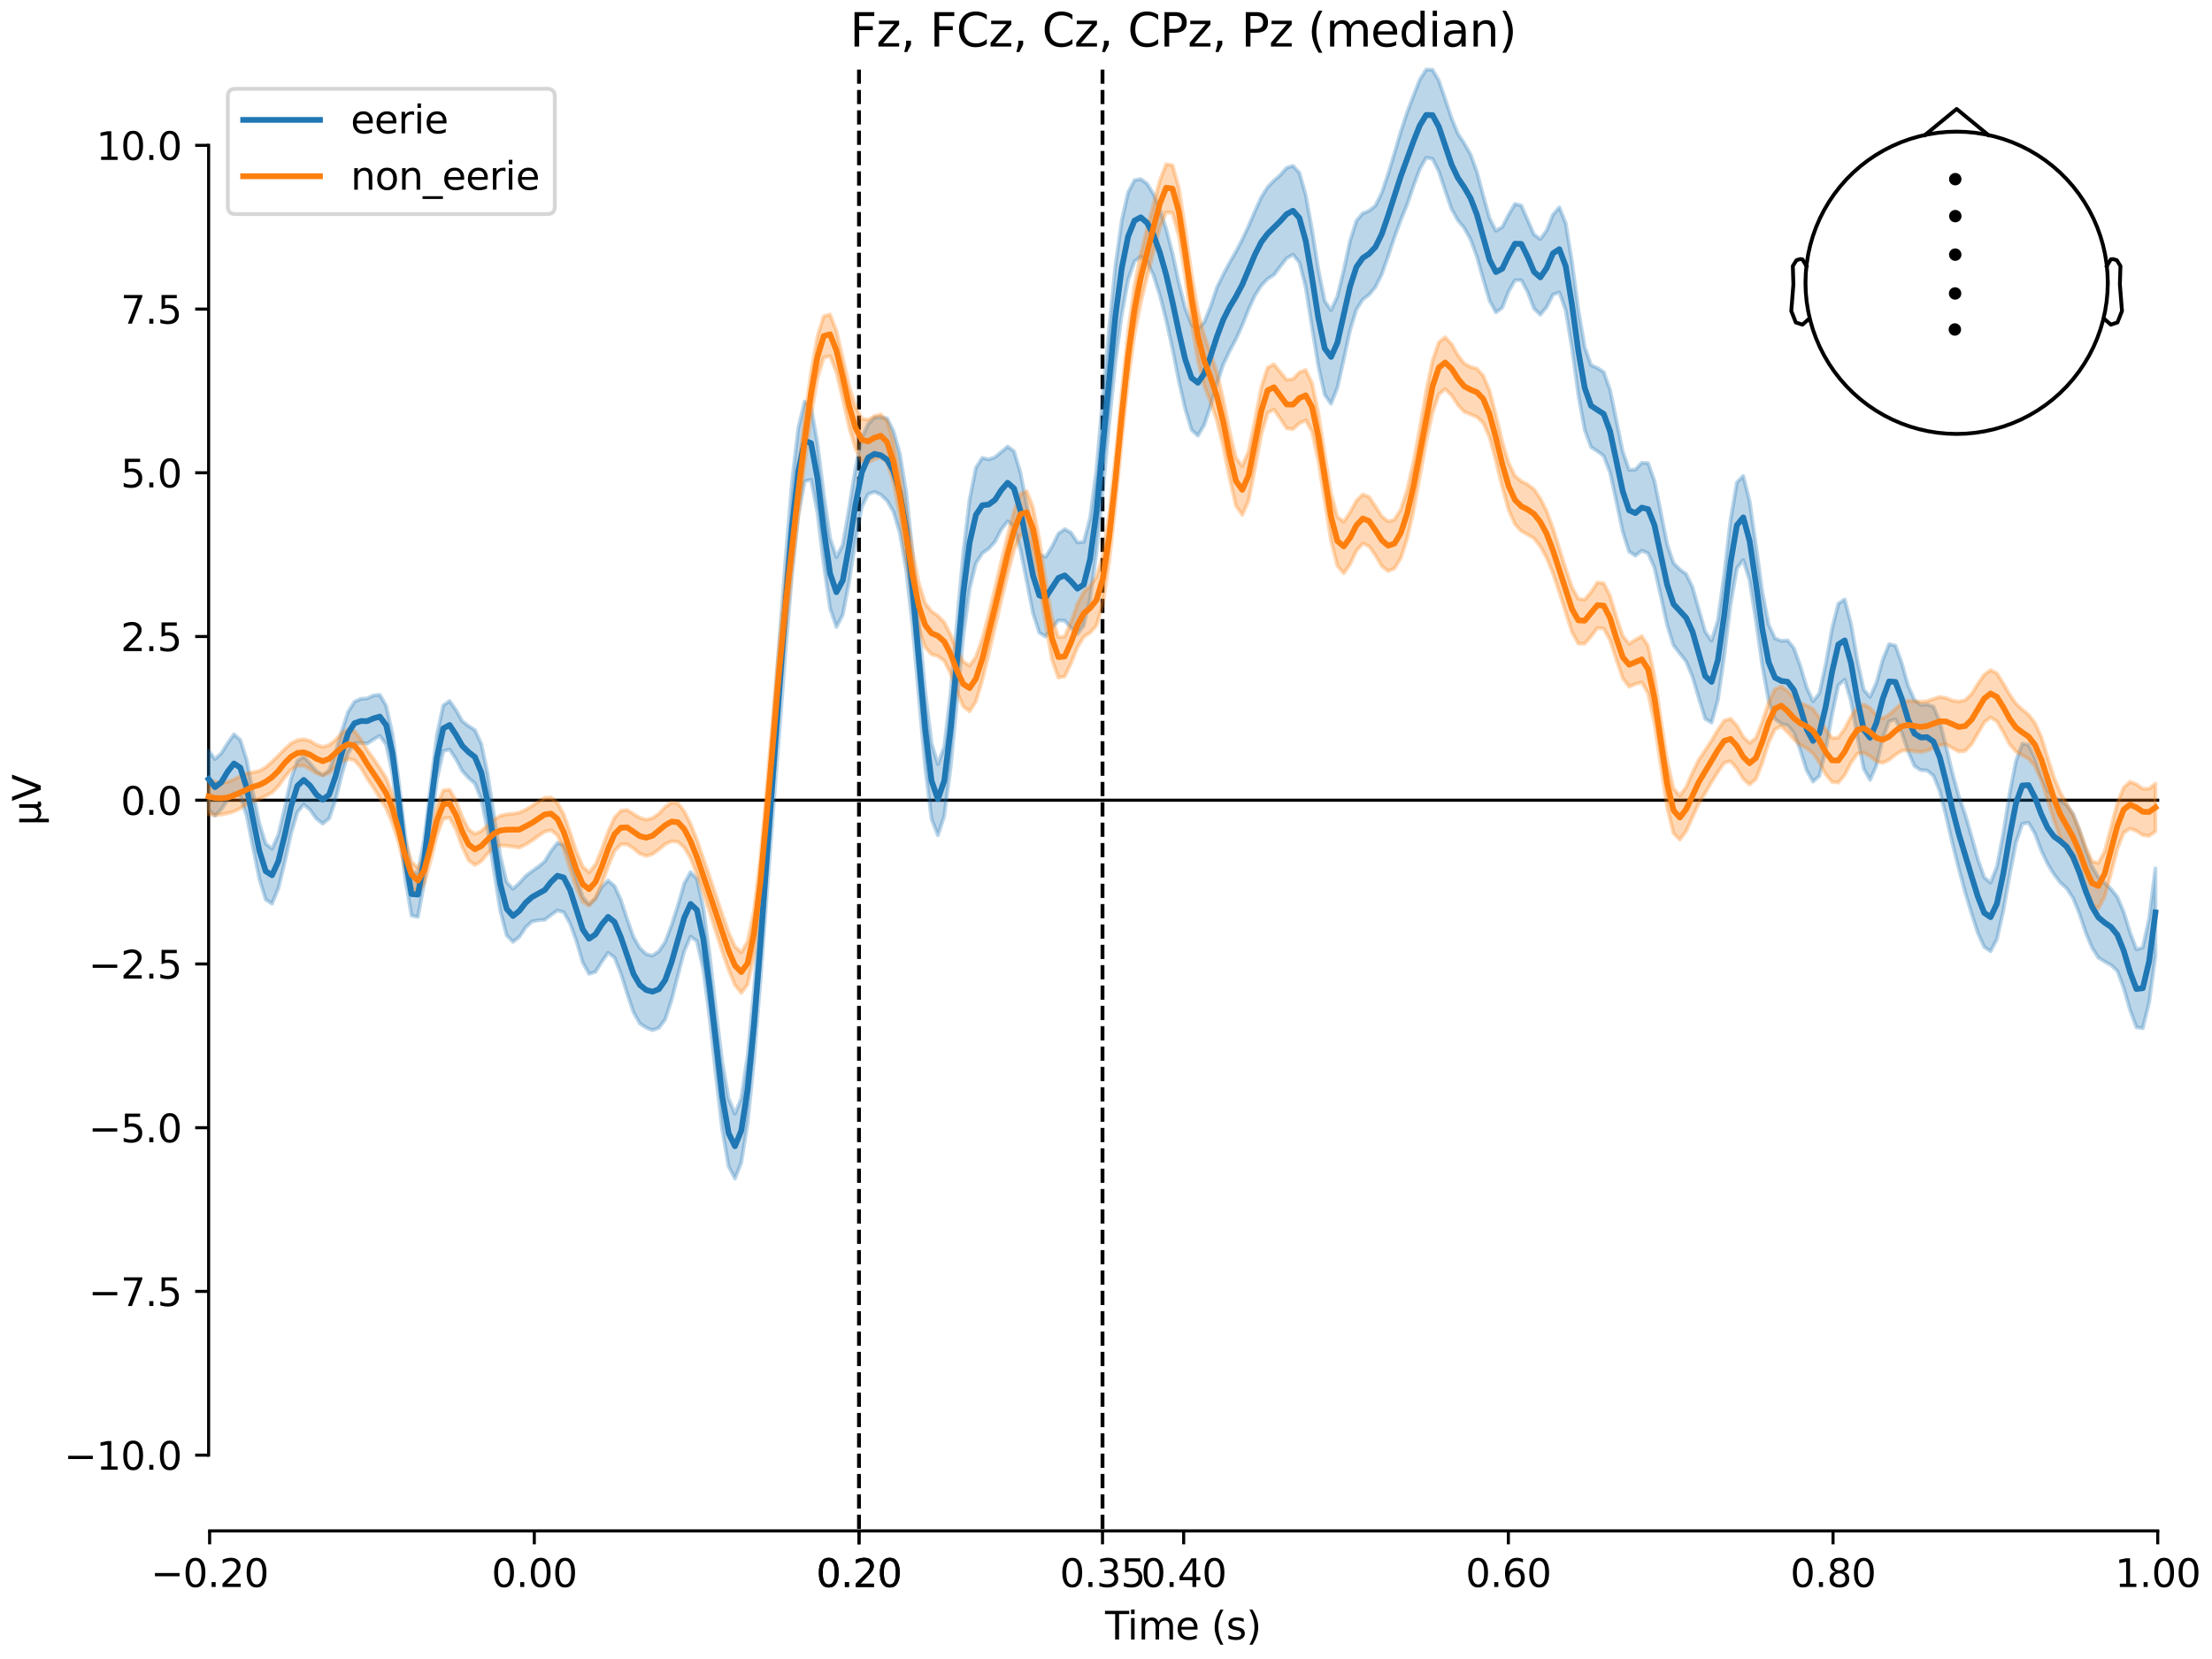 <?xml version="1.0" encoding="utf-8" standalone="no"?>
<!DOCTYPE svg PUBLIC "-//W3C//DTD SVG 1.1//EN"
  "http://www.w3.org/Graphics/SVG/1.1/DTD/svg11.dtd">
<svg xmlns:xlink="http://www.w3.org/1999/xlink" width="576pt" height="432pt" viewBox="0 0 576 432" xmlns="http://www.w3.org/2000/svg" version="1.1">
 <defs>
  <style type="text/css">*{stroke-linejoin: round; stroke-linecap: butt}</style>
 </defs>
 <g id="figure_1">
  <g id="patch_1">
   <path d="M 0 432 
L 576 432 
L 576 0 
L 0 0 
z
" style="fill: #ffffff"/>
  </g>
  <g id="axes_1">
   <g id="patch_2">
    <path d="M 54.324 398.644 
L 561.867 398.644 
L 561.867 18.118 
L 54.324 18.118 
L 54.324 398.644 
z
" style="fill: none; opacity: 0"/>
   </g>
   <g id="patch_3">
    <path d="M 54.324 378.916 
L 54.324 37.846 
" style="fill: none; stroke: #000000; stroke-width: 0.8; stroke-linejoin: miter; stroke-linecap: square"/>
   </g>
   <g id="LineCollection_1">
    <path d="M 223.681 18.118 
L 223.681 398.644 
" clip-path="url(#p32e34ad686)" style="fill: none; stroke-dasharray: 3.7,1.6; stroke-dashoffset: 0; stroke: #000000"/>
    <path d="M 287.091 18.118 
L 287.091 398.644 
" clip-path="url(#p32e34ad686)" style="fill: none; stroke-dasharray: 3.7,1.6; stroke-dashoffset: 0; stroke: #000000"/>
   </g>
   <g id="matplotlib.axis_1">
    <g id="xtick_1">
     <g id="line2d_1">
      <defs>
       <path id="m624d3d8f14" d="M 0 0 
L 0 3.5 
" style="stroke: #000000; stroke-width: 0.8"/>
      </defs>
      <g>
       <use xlink:href="#m624d3d8f14" x="54.588" y="398.644" style="stroke: #000000; stroke-width: 0.8"/>
      </g>
     </g>
     <g id="text_1">
      <!-- −0.20 -->
      <g transform="translate(39.265 413.242) scale(0.1 -0.1)">
       <defs>
        <path id="DejaVuSans-2212" d="M 678 2272 
L 4684 2272 
L 4684 1741 
L 678 1741 
L 678 2272 
z
" transform="scale(0.016)"/>
        <path id="DejaVuSans-30" d="M 2034 4250 
Q 1547 4250 1301 3770 
Q 1056 3291 1056 2328 
Q 1056 1369 1301 889 
Q 1547 409 2034 409 
Q 2525 409 2770 889 
Q 3016 1369 3016 2328 
Q 3016 3291 2770 3770 
Q 2525 4250 2034 4250 
z
M 2034 4750 
Q 2819 4750 3233 4129 
Q 3647 3509 3647 2328 
Q 3647 1150 3233 529 
Q 2819 -91 2034 -91 
Q 1250 -91 836 529 
Q 422 1150 422 2328 
Q 422 3509 836 4129 
Q 1250 4750 2034 4750 
z
" transform="scale(0.016)"/>
        <path id="DejaVuSans-2e" d="M 684 794 
L 1344 794 
L 1344 0 
L 684 0 
L 684 794 
z
" transform="scale(0.016)"/>
        <path id="DejaVuSans-32" d="M 1228 531 
L 3431 531 
L 3431 0 
L 469 0 
L 469 531 
Q 828 903 1448 1529 
Q 2069 2156 2228 2338 
Q 2531 2678 2651 2914 
Q 2772 3150 2772 3378 
Q 2772 3750 2511 3984 
Q 2250 4219 1831 4219 
Q 1534 4219 1204 4116 
Q 875 4013 500 3803 
L 500 4441 
Q 881 4594 1212 4672 
Q 1544 4750 1819 4750 
Q 2544 4750 2975 4387 
Q 3406 4025 3406 3419 
Q 3406 3131 3298 2873 
Q 3191 2616 2906 2266 
Q 2828 2175 2409 1742 
Q 1991 1309 1228 531 
z
" transform="scale(0.016)"/>
       </defs>
       <use xlink:href="#DejaVuSans-2212"/>
       <use xlink:href="#DejaVuSans-30" transform="translate(83.789 0)"/>
       <use xlink:href="#DejaVuSans-2e" transform="translate(147.412 0)"/>
       <use xlink:href="#DejaVuSans-32" transform="translate(179.199 0)"/>
       <use xlink:href="#DejaVuSans-30" transform="translate(242.822 0)"/>
      </g>
     </g>
    </g>
    <g id="xtick_2">
     <g id="line2d_2">
      <g>
       <use xlink:href="#m624d3d8f14" x="139.134" y="398.644" style="stroke: #000000; stroke-width: 0.8"/>
      </g>
     </g>
     <g id="text_2">
      <!-- 0.00 -->
      <g transform="translate(128.002 413.242) scale(0.1 -0.1)">
       <use xlink:href="#DejaVuSans-30"/>
       <use xlink:href="#DejaVuSans-2e" transform="translate(63.623 0)"/>
       <use xlink:href="#DejaVuSans-30" transform="translate(95.41 0)"/>
       <use xlink:href="#DejaVuSans-30" transform="translate(159.033 0)"/>
      </g>
     </g>
    </g>
    <g id="xtick_3">
     <g id="line2d_3">
      <g>
       <use xlink:href="#m624d3d8f14" x="223.681" y="398.644" style="stroke: #000000; stroke-width: 0.8"/>
      </g>
     </g>
     <g id="text_3">
      <!-- 0.20 -->
      <g transform="translate(212.548 413.242) scale(0.1 -0.1)">
       <use xlink:href="#DejaVuSans-30"/>
       <use xlink:href="#DejaVuSans-2e" transform="translate(63.623 0)"/>
       <use xlink:href="#DejaVuSans-32" transform="translate(95.41 0)"/>
       <use xlink:href="#DejaVuSans-30" transform="translate(159.033 0)"/>
      </g>
     </g>
    </g>
    <g id="xtick_4">
     <g id="line2d_4">
      <g>
       <use xlink:href="#m624d3d8f14" x="223.681" y="398.644" style="stroke: #000000; stroke-width: 0.8"/>
      </g>
     </g>
     <g id="text_4">
      <!-- 0.20 -->
      <g transform="translate(212.548 413.242) scale(0.1 -0.1)">
       <use xlink:href="#DejaVuSans-30"/>
       <use xlink:href="#DejaVuSans-2e" transform="translate(63.623 0)"/>
       <use xlink:href="#DejaVuSans-32" transform="translate(95.41 0)"/>
       <use xlink:href="#DejaVuSans-30" transform="translate(159.033 0)"/>
      </g>
     </g>
    </g>
    <g id="xtick_5">
     <g id="line2d_5">
      <g>
       <use xlink:href="#m624d3d8f14" x="287.091" y="398.644" style="stroke: #000000; stroke-width: 0.8"/>
      </g>
     </g>
     <g id="text_5">
      <!-- 0.35 -->
      <g transform="translate(275.958 413.242) scale(0.1 -0.1)">
       <defs>
        <path id="DejaVuSans-33" d="M 2597 2516 
Q 3050 2419 3304 2112 
Q 3559 1806 3559 1356 
Q 3559 666 3084 287 
Q 2609 -91 1734 -91 
Q 1441 -91 1130 -33 
Q 819 25 488 141 
L 488 750 
Q 750 597 1062 519 
Q 1375 441 1716 441 
Q 2309 441 2620 675 
Q 2931 909 2931 1356 
Q 2931 1769 2642 2001 
Q 2353 2234 1838 2234 
L 1294 2234 
L 1294 2753 
L 1863 2753 
Q 2328 2753 2575 2939 
Q 2822 3125 2822 3475 
Q 2822 3834 2567 4026 
Q 2313 4219 1838 4219 
Q 1578 4219 1281 4162 
Q 984 4106 628 3988 
L 628 4550 
Q 988 4650 1302 4700 
Q 1616 4750 1894 4750 
Q 2613 4750 3031 4423 
Q 3450 4097 3450 3541 
Q 3450 3153 3228 2886 
Q 3006 2619 2597 2516 
z
" transform="scale(0.016)"/>
        <path id="DejaVuSans-35" d="M 691 4666 
L 3169 4666 
L 3169 4134 
L 1269 4134 
L 1269 2991 
Q 1406 3038 1543 3061 
Q 1681 3084 1819 3084 
Q 2600 3084 3056 2656 
Q 3513 2228 3513 1497 
Q 3513 744 3044 326 
Q 2575 -91 1722 -91 
Q 1428 -91 1123 -41 
Q 819 9 494 109 
L 494 744 
Q 775 591 1075 516 
Q 1375 441 1709 441 
Q 2250 441 2565 725 
Q 2881 1009 2881 1497 
Q 2881 1984 2565 2268 
Q 2250 2553 1709 2553 
Q 1456 2553 1204 2497 
Q 953 2441 691 2322 
L 691 4666 
z
" transform="scale(0.016)"/>
       </defs>
       <use xlink:href="#DejaVuSans-30"/>
       <use xlink:href="#DejaVuSans-2e" transform="translate(63.623 0)"/>
       <use xlink:href="#DejaVuSans-33" transform="translate(95.41 0)"/>
       <use xlink:href="#DejaVuSans-35" transform="translate(159.033 0)"/>
      </g>
     </g>
    </g>
    <g id="xtick_6">
     <g id="line2d_6">
      <g>
       <use xlink:href="#m624d3d8f14" x="308.227" y="398.644" style="stroke: #000000; stroke-width: 0.8"/>
      </g>
     </g>
     <g id="text_6">
      <!-- 0.40 -->
      <g transform="translate(297.095 413.242) scale(0.1 -0.1)">
       <defs>
        <path id="DejaVuSans-34" d="M 2419 4116 
L 825 1625 
L 2419 1625 
L 2419 4116 
z
M 2253 4666 
L 3047 4666 
L 3047 1625 
L 3713 1625 
L 3713 1100 
L 3047 1100 
L 3047 0 
L 2419 0 
L 2419 1100 
L 313 1100 
L 313 1709 
L 2253 4666 
z
" transform="scale(0.016)"/>
       </defs>
       <use xlink:href="#DejaVuSans-30"/>
       <use xlink:href="#DejaVuSans-2e" transform="translate(63.623 0)"/>
       <use xlink:href="#DejaVuSans-34" transform="translate(95.41 0)"/>
       <use xlink:href="#DejaVuSans-30" transform="translate(159.033 0)"/>
      </g>
     </g>
    </g>
    <g id="xtick_7">
     <g id="line2d_7">
      <g>
       <use xlink:href="#m624d3d8f14" x="392.774" y="398.644" style="stroke: #000000; stroke-width: 0.8"/>
      </g>
     </g>
     <g id="text_7">
      <!-- 0.60 -->
      <g transform="translate(381.641 413.242) scale(0.1 -0.1)">
       <defs>
        <path id="DejaVuSans-36" d="M 2113 2584 
Q 1688 2584 1439 2293 
Q 1191 2003 1191 1497 
Q 1191 994 1439 701 
Q 1688 409 2113 409 
Q 2538 409 2786 701 
Q 3034 994 3034 1497 
Q 3034 2003 2786 2293 
Q 2538 2584 2113 2584 
z
M 3366 4563 
L 3366 3988 
Q 3128 4100 2886 4159 
Q 2644 4219 2406 4219 
Q 1781 4219 1451 3797 
Q 1122 3375 1075 2522 
Q 1259 2794 1537 2939 
Q 1816 3084 2150 3084 
Q 2853 3084 3261 2657 
Q 3669 2231 3669 1497 
Q 3669 778 3244 343 
Q 2819 -91 2113 -91 
Q 1303 -91 875 529 
Q 447 1150 447 2328 
Q 447 3434 972 4092 
Q 1497 4750 2381 4750 
Q 2619 4750 2861 4703 
Q 3103 4656 3366 4563 
z
" transform="scale(0.016)"/>
       </defs>
       <use xlink:href="#DejaVuSans-30"/>
       <use xlink:href="#DejaVuSans-2e" transform="translate(63.623 0)"/>
       <use xlink:href="#DejaVuSans-36" transform="translate(95.41 0)"/>
       <use xlink:href="#DejaVuSans-30" transform="translate(159.033 0)"/>
      </g>
     </g>
    </g>
    <g id="xtick_8">
     <g id="line2d_8">
      <g>
       <use xlink:href="#m624d3d8f14" x="477.32" y="398.644" style="stroke: #000000; stroke-width: 0.8"/>
      </g>
     </g>
     <g id="text_8">
      <!-- 0.80 -->
      <g transform="translate(466.188 413.242) scale(0.1 -0.1)">
       <defs>
        <path id="DejaVuSans-38" d="M 2034 2216 
Q 1584 2216 1326 1975 
Q 1069 1734 1069 1313 
Q 1069 891 1326 650 
Q 1584 409 2034 409 
Q 2484 409 2743 651 
Q 3003 894 3003 1313 
Q 3003 1734 2745 1975 
Q 2488 2216 2034 2216 
z
M 1403 2484 
Q 997 2584 770 2862 
Q 544 3141 544 3541 
Q 544 4100 942 4425 
Q 1341 4750 2034 4750 
Q 2731 4750 3128 4425 
Q 3525 4100 3525 3541 
Q 3525 3141 3298 2862 
Q 3072 2584 2669 2484 
Q 3125 2378 3379 2068 
Q 3634 1759 3634 1313 
Q 3634 634 3220 271 
Q 2806 -91 2034 -91 
Q 1263 -91 848 271 
Q 434 634 434 1313 
Q 434 1759 690 2068 
Q 947 2378 1403 2484 
z
M 1172 3481 
Q 1172 3119 1398 2916 
Q 1625 2713 2034 2713 
Q 2441 2713 2670 2916 
Q 2900 3119 2900 3481 
Q 2900 3844 2670 4047 
Q 2441 4250 2034 4250 
Q 1625 4250 1398 4047 
Q 1172 3844 1172 3481 
z
" transform="scale(0.016)"/>
       </defs>
       <use xlink:href="#DejaVuSans-30"/>
       <use xlink:href="#DejaVuSans-2e" transform="translate(63.623 0)"/>
       <use xlink:href="#DejaVuSans-38" transform="translate(95.41 0)"/>
       <use xlink:href="#DejaVuSans-30" transform="translate(159.033 0)"/>
      </g>
     </g>
    </g>
    <g id="xtick_9">
     <g id="line2d_9">
      <g>
       <use xlink:href="#m624d3d8f14" x="561.867" y="398.644" style="stroke: #000000; stroke-width: 0.8"/>
      </g>
     </g>
     <g id="text_9">
      <!-- 1.00 -->
      <g transform="translate(550.734 413.242) scale(0.1 -0.1)">
       <defs>
        <path id="DejaVuSans-31" d="M 794 531 
L 1825 531 
L 1825 4091 
L 703 3866 
L 703 4441 
L 1819 4666 
L 2450 4666 
L 2450 531 
L 3481 531 
L 3481 0 
L 794 0 
L 794 531 
z
" transform="scale(0.016)"/>
       </defs>
       <use xlink:href="#DejaVuSans-31"/>
       <use xlink:href="#DejaVuSans-2e" transform="translate(63.623 0)"/>
       <use xlink:href="#DejaVuSans-30" transform="translate(95.41 0)"/>
       <use xlink:href="#DejaVuSans-30" transform="translate(159.033 0)"/>
      </g>
     </g>
    </g>
    <g id="text_10">
     <!-- Time (s) -->
     <g transform="translate(287.766 426.92) scale(0.1 -0.1)">
      <defs>
       <path id="DejaVuSans-54" d="M -19 4666 
L 3928 4666 
L 3928 4134 
L 2272 4134 
L 2272 0 
L 1638 0 
L 1638 4134 
L -19 4134 
L -19 4666 
z
" transform="scale(0.016)"/>
       <path id="DejaVuSans-69" d="M 603 3500 
L 1178 3500 
L 1178 0 
L 603 0 
L 603 3500 
z
M 603 4863 
L 1178 4863 
L 1178 4134 
L 603 4134 
L 603 4863 
z
" transform="scale(0.016)"/>
       <path id="DejaVuSans-6d" d="M 3328 2828 
Q 3544 3216 3844 3400 
Q 4144 3584 4550 3584 
Q 5097 3584 5394 3201 
Q 5691 2819 5691 2113 
L 5691 0 
L 5113 0 
L 5113 2094 
Q 5113 2597 4934 2840 
Q 4756 3084 4391 3084 
Q 3944 3084 3684 2787 
Q 3425 2491 3425 1978 
L 3425 0 
L 2847 0 
L 2847 2094 
Q 2847 2600 2669 2842 
Q 2491 3084 2119 3084 
Q 1678 3084 1418 2786 
Q 1159 2488 1159 1978 
L 1159 0 
L 581 0 
L 581 3500 
L 1159 3500 
L 1159 2956 
Q 1356 3278 1631 3431 
Q 1906 3584 2284 3584 
Q 2666 3584 2933 3390 
Q 3200 3197 3328 2828 
z
" transform="scale(0.016)"/>
       <path id="DejaVuSans-65" d="M 3597 1894 
L 3597 1613 
L 953 1613 
Q 991 1019 1311 708 
Q 1631 397 2203 397 
Q 2534 397 2845 478 
Q 3156 559 3463 722 
L 3463 178 
Q 3153 47 2828 -22 
Q 2503 -91 2169 -91 
Q 1331 -91 842 396 
Q 353 884 353 1716 
Q 353 2575 817 3079 
Q 1281 3584 2069 3584 
Q 2775 3584 3186 3129 
Q 3597 2675 3597 1894 
z
M 3022 2063 
Q 3016 2534 2758 2815 
Q 2500 3097 2075 3097 
Q 1594 3097 1305 2825 
Q 1016 2553 972 2059 
L 3022 2063 
z
" transform="scale(0.016)"/>
       <path id="DejaVuSans-20" transform="scale(0.016)"/>
       <path id="DejaVuSans-28" d="M 1984 4856 
Q 1566 4138 1362 3434 
Q 1159 2731 1159 2009 
Q 1159 1288 1364 580 
Q 1569 -128 1984 -844 
L 1484 -844 
Q 1016 -109 783 600 
Q 550 1309 550 2009 
Q 550 2706 781 3412 
Q 1013 4119 1484 4856 
L 1984 4856 
z
" transform="scale(0.016)"/>
       <path id="DejaVuSans-73" d="M 2834 3397 
L 2834 2853 
Q 2591 2978 2328 3040 
Q 2066 3103 1784 3103 
Q 1356 3103 1142 2972 
Q 928 2841 928 2578 
Q 928 2378 1081 2264 
Q 1234 2150 1697 2047 
L 1894 2003 
Q 2506 1872 2764 1633 
Q 3022 1394 3022 966 
Q 3022 478 2636 193 
Q 2250 -91 1575 -91 
Q 1294 -91 989 -36 
Q 684 19 347 128 
L 347 722 
Q 666 556 975 473 
Q 1284 391 1588 391 
Q 1994 391 2212 530 
Q 2431 669 2431 922 
Q 2431 1156 2273 1281 
Q 2116 1406 1581 1522 
L 1381 1569 
Q 847 1681 609 1914 
Q 372 2147 372 2553 
Q 372 3047 722 3315 
Q 1072 3584 1716 3584 
Q 2034 3584 2315 3537 
Q 2597 3491 2834 3397 
z
" transform="scale(0.016)"/>
       <path id="DejaVuSans-29" d="M 513 4856 
L 1013 4856 
Q 1481 4119 1714 3412 
Q 1947 2706 1947 2009 
Q 1947 1309 1714 600 
Q 1481 -109 1013 -844 
L 513 -844 
Q 928 -128 1133 580 
Q 1338 1288 1338 2009 
Q 1338 2731 1133 3434 
Q 928 4138 513 4856 
z
" transform="scale(0.016)"/>
      </defs>
      <use xlink:href="#DejaVuSans-54"/>
      <use xlink:href="#DejaVuSans-69" transform="translate(57.959 0)"/>
      <use xlink:href="#DejaVuSans-6d" transform="translate(85.742 0)"/>
      <use xlink:href="#DejaVuSans-65" transform="translate(183.154 0)"/>
      <use xlink:href="#DejaVuSans-20" transform="translate(244.678 0)"/>
      <use xlink:href="#DejaVuSans-28" transform="translate(276.465 0)"/>
      <use xlink:href="#DejaVuSans-73" transform="translate(315.479 0)"/>
      <use xlink:href="#DejaVuSans-29" transform="translate(367.578 0)"/>
     </g>
    </g>
   </g>
   <g id="matplotlib.axis_2">
    <g id="ytick_1">
     <g id="line2d_10">
      <defs>
       <path id="m827fdb4dfd" d="M 0 0 
L -3.5 0 
" style="stroke: #000000; stroke-width: 0.8"/>
      </defs>
      <g>
       <use xlink:href="#m827fdb4dfd" x="54.324" y="378.916" style="stroke: #000000; stroke-width: 0.8"/>
      </g>
     </g>
     <g id="text_11">
      <!-- −10.0 -->
      <g transform="translate(16.678 382.715) scale(0.1 -0.1)">
       <use xlink:href="#DejaVuSans-2212"/>
       <use xlink:href="#DejaVuSans-31" transform="translate(83.789 0)"/>
       <use xlink:href="#DejaVuSans-30" transform="translate(147.412 0)"/>
       <use xlink:href="#DejaVuSans-2e" transform="translate(211.035 0)"/>
       <use xlink:href="#DejaVuSans-30" transform="translate(242.822 0)"/>
      </g>
     </g>
    </g>
    <g id="ytick_2">
     <g id="line2d_11">
      <g>
       <use xlink:href="#m827fdb4dfd" x="54.324" y="336.282" style="stroke: #000000; stroke-width: 0.8"/>
      </g>
     </g>
     <g id="text_12">
      <!-- −7.5 -->
      <g transform="translate(23.041 340.081) scale(0.1 -0.1)">
       <defs>
        <path id="DejaVuSans-37" d="M 525 4666 
L 3525 4666 
L 3525 4397 
L 1831 0 
L 1172 0 
L 2766 4134 
L 525 4134 
L 525 4666 
z
" transform="scale(0.016)"/>
       </defs>
       <use xlink:href="#DejaVuSans-2212"/>
       <use xlink:href="#DejaVuSans-37" transform="translate(83.789 0)"/>
       <use xlink:href="#DejaVuSans-2e" transform="translate(147.412 0)"/>
       <use xlink:href="#DejaVuSans-35" transform="translate(179.199 0)"/>
      </g>
     </g>
    </g>
    <g id="ytick_3">
     <g id="line2d_12">
      <g>
       <use xlink:href="#m827fdb4dfd" x="54.324" y="293.648" style="stroke: #000000; stroke-width: 0.8"/>
      </g>
     </g>
     <g id="text_13">
      <!-- −5.0 -->
      <g transform="translate(23.041 297.448) scale(0.1 -0.1)">
       <use xlink:href="#DejaVuSans-2212"/>
       <use xlink:href="#DejaVuSans-35" transform="translate(83.789 0)"/>
       <use xlink:href="#DejaVuSans-2e" transform="translate(147.412 0)"/>
       <use xlink:href="#DejaVuSans-30" transform="translate(179.199 0)"/>
      </g>
     </g>
    </g>
    <g id="ytick_4">
     <g id="line2d_13">
      <g>
       <use xlink:href="#m827fdb4dfd" x="54.324" y="251.015" style="stroke: #000000; stroke-width: 0.8"/>
      </g>
     </g>
     <g id="text_14">
      <!-- −2.5 -->
      <g transform="translate(23.041 254.814) scale(0.1 -0.1)">
       <use xlink:href="#DejaVuSans-2212"/>
       <use xlink:href="#DejaVuSans-32" transform="translate(83.789 0)"/>
       <use xlink:href="#DejaVuSans-2e" transform="translate(147.412 0)"/>
       <use xlink:href="#DejaVuSans-35" transform="translate(179.199 0)"/>
      </g>
     </g>
    </g>
    <g id="ytick_5">
     <g id="line2d_14">
      <g>
       <use xlink:href="#m827fdb4dfd" x="54.324" y="208.381" style="stroke: #000000; stroke-width: 0.8"/>
      </g>
     </g>
     <g id="text_15">
      <!-- 0.0 -->
      <g transform="translate(31.421 212.18) scale(0.1 -0.1)">
       <use xlink:href="#DejaVuSans-30"/>
       <use xlink:href="#DejaVuSans-2e" transform="translate(63.623 0)"/>
       <use xlink:href="#DejaVuSans-30" transform="translate(95.41 0)"/>
      </g>
     </g>
    </g>
    <g id="ytick_6">
     <g id="line2d_15">
      <g>
       <use xlink:href="#m827fdb4dfd" x="54.324" y="165.747" style="stroke: #000000; stroke-width: 0.8"/>
      </g>
     </g>
     <g id="text_16">
      <!-- 2.5 -->
      <g transform="translate(31.421 169.546) scale(0.1 -0.1)">
       <use xlink:href="#DejaVuSans-32"/>
       <use xlink:href="#DejaVuSans-2e" transform="translate(63.623 0)"/>
       <use xlink:href="#DejaVuSans-35" transform="translate(95.41 0)"/>
      </g>
     </g>
    </g>
    <g id="ytick_7">
     <g id="line2d_16">
      <g>
       <use xlink:href="#m827fdb4dfd" x="54.324" y="123.113" style="stroke: #000000; stroke-width: 0.8"/>
      </g>
     </g>
     <g id="text_17">
      <!-- 5.0 -->
      <g transform="translate(31.421 126.913) scale(0.1 -0.1)">
       <use xlink:href="#DejaVuSans-35"/>
       <use xlink:href="#DejaVuSans-2e" transform="translate(63.623 0)"/>
       <use xlink:href="#DejaVuSans-30" transform="translate(95.41 0)"/>
      </g>
     </g>
    </g>
    <g id="ytick_8">
     <g id="line2d_17">
      <g>
       <use xlink:href="#m827fdb4dfd" x="54.324" y="80.48" style="stroke: #000000; stroke-width: 0.8"/>
      </g>
     </g>
     <g id="text_18">
      <!-- 7.5 -->
      <g transform="translate(31.421 84.279) scale(0.1 -0.1)">
       <use xlink:href="#DejaVuSans-37"/>
       <use xlink:href="#DejaVuSans-2e" transform="translate(63.623 0)"/>
       <use xlink:href="#DejaVuSans-35" transform="translate(95.41 0)"/>
      </g>
     </g>
    </g>
    <g id="ytick_9">
     <g id="line2d_18">
      <g>
       <use xlink:href="#m827fdb4dfd" x="54.324" y="37.846" style="stroke: #000000; stroke-width: 0.8"/>
      </g>
     </g>
     <g id="text_19">
      <!-- 10.0 -->
      <g transform="translate(25.058 41.645) scale(0.1 -0.1)">
       <use xlink:href="#DejaVuSans-31"/>
       <use xlink:href="#DejaVuSans-30" transform="translate(63.623 0)"/>
       <use xlink:href="#DejaVuSans-2e" transform="translate(127.246 0)"/>
       <use xlink:href="#DejaVuSans-30" transform="translate(159.033 0)"/>
      </g>
     </g>
    </g>
    <g id="text_20">
     <!-- µV -->
     <g transform="translate(10.599 214.982) rotate(-90) scale(0.1 -0.1)">
      <defs>
       <path id="DejaVuSans-b5" d="M 544 -1331 
L 544 3500 
L 1119 3500 
L 1119 1325 
Q 1119 872 1334 640 
Q 1550 409 1972 409 
Q 2434 409 2667 671 
Q 2900 934 2900 1459 
L 2900 3500 
L 3475 3500 
L 3475 806 
Q 3475 619 3529 530 
Q 3584 441 3700 441 
Q 3728 441 3778 458 
Q 3828 475 3916 513 
L 3916 50 
Q 3788 -22 3673 -56 
Q 3559 -91 3450 -91 
Q 3234 -91 3106 31 
Q 2978 153 2931 403 
Q 2775 156 2548 32 
Q 2322 -91 2016 -91 
Q 1697 -91 1473 31 
Q 1250 153 1119 397 
L 1119 -1331 
L 544 -1331 
z
" transform="scale(0.016)"/>
       <path id="DejaVuSans-56" d="M 1831 0 
L 50 4666 
L 709 4666 
L 2188 738 
L 3669 4666 
L 4325 4666 
L 2547 0 
L 1831 0 
z
" transform="scale(0.016)"/>
      </defs>
      <use xlink:href="#DejaVuSans-b5"/>
      <use xlink:href="#DejaVuSans-56" transform="translate(63.623 0)"/>
     </g>
    </g>
   </g>
   <g id="patch_4">
    <path d="M 54.588 398.644 
L 561.867 398.644 
" style="fill: none; stroke: #000000; stroke-width: 0.8; stroke-linejoin: miter; stroke-linecap: square"/>
   </g>
   <g id="patch_5">
    <path d="M 54.324 208.381 
L 561.867 208.381 
" style="fill: none; stroke: #000000; stroke-width: 0.8; stroke-linejoin: miter; stroke-linecap: square"/>
   </g>
   <g id="text_21">
    <!-- Fz, FCz, Cz, CPz, Pz (median) -->
    <g transform="translate(221.308 12.118) scale(0.12 -0.12)">
     <defs>
      <path id="DejaVuSans-46" d="M 628 4666 
L 3309 4666 
L 3309 4134 
L 1259 4134 
L 1259 2759 
L 3109 2759 
L 3109 2228 
L 1259 2228 
L 1259 0 
L 628 0 
L 628 4666 
z
" transform="scale(0.016)"/>
      <path id="DejaVuSans-7a" d="M 353 3500 
L 3084 3500 
L 3084 2975 
L 922 459 
L 3084 459 
L 3084 0 
L 275 0 
L 275 525 
L 2438 3041 
L 353 3041 
L 353 3500 
z
" transform="scale(0.016)"/>
      <path id="DejaVuSans-2c" d="M 750 794 
L 1409 794 
L 1409 256 
L 897 -744 
L 494 -744 
L 750 256 
L 750 794 
z
" transform="scale(0.016)"/>
      <path id="DejaVuSans-43" d="M 4122 4306 
L 4122 3641 
Q 3803 3938 3442 4084 
Q 3081 4231 2675 4231 
Q 1875 4231 1450 3742 
Q 1025 3253 1025 2328 
Q 1025 1406 1450 917 
Q 1875 428 2675 428 
Q 3081 428 3442 575 
Q 3803 722 4122 1019 
L 4122 359 
Q 3791 134 3420 21 
Q 3050 -91 2638 -91 
Q 1578 -91 968 557 
Q 359 1206 359 2328 
Q 359 3453 968 4101 
Q 1578 4750 2638 4750 
Q 3056 4750 3426 4639 
Q 3797 4528 4122 4306 
z
" transform="scale(0.016)"/>
      <path id="DejaVuSans-50" d="M 1259 4147 
L 1259 2394 
L 2053 2394 
Q 2494 2394 2734 2622 
Q 2975 2850 2975 3272 
Q 2975 3691 2734 3919 
Q 2494 4147 2053 4147 
L 1259 4147 
z
M 628 4666 
L 2053 4666 
Q 2838 4666 3239 4311 
Q 3641 3956 3641 3272 
Q 3641 2581 3239 2228 
Q 2838 1875 2053 1875 
L 1259 1875 
L 1259 0 
L 628 0 
L 628 4666 
z
" transform="scale(0.016)"/>
      <path id="DejaVuSans-64" d="M 2906 2969 
L 2906 4863 
L 3481 4863 
L 3481 0 
L 2906 0 
L 2906 525 
Q 2725 213 2448 61 
Q 2172 -91 1784 -91 
Q 1150 -91 751 415 
Q 353 922 353 1747 
Q 353 2572 751 3078 
Q 1150 3584 1784 3584 
Q 2172 3584 2448 3432 
Q 2725 3281 2906 2969 
z
M 947 1747 
Q 947 1113 1208 752 
Q 1469 391 1925 391 
Q 2381 391 2643 752 
Q 2906 1113 2906 1747 
Q 2906 2381 2643 2742 
Q 2381 3103 1925 3103 
Q 1469 3103 1208 2742 
Q 947 2381 947 1747 
z
" transform="scale(0.016)"/>
      <path id="DejaVuSans-61" d="M 2194 1759 
Q 1497 1759 1228 1600 
Q 959 1441 959 1056 
Q 959 750 1161 570 
Q 1363 391 1709 391 
Q 2188 391 2477 730 
Q 2766 1069 2766 1631 
L 2766 1759 
L 2194 1759 
z
M 3341 1997 
L 3341 0 
L 2766 0 
L 2766 531 
Q 2569 213 2275 61 
Q 1981 -91 1556 -91 
Q 1019 -91 701 211 
Q 384 513 384 1019 
Q 384 1609 779 1909 
Q 1175 2209 1959 2209 
L 2766 2209 
L 2766 2266 
Q 2766 2663 2505 2880 
Q 2244 3097 1772 3097 
Q 1472 3097 1187 3025 
Q 903 2953 641 2809 
L 641 3341 
Q 956 3463 1253 3523 
Q 1550 3584 1831 3584 
Q 2591 3584 2966 3190 
Q 3341 2797 3341 1997 
z
" transform="scale(0.016)"/>
      <path id="DejaVuSans-6e" d="M 3513 2113 
L 3513 0 
L 2938 0 
L 2938 2094 
Q 2938 2591 2744 2837 
Q 2550 3084 2163 3084 
Q 1697 3084 1428 2787 
Q 1159 2491 1159 1978 
L 1159 0 
L 581 0 
L 581 3500 
L 1159 3500 
L 1159 2956 
Q 1366 3272 1645 3428 
Q 1925 3584 2291 3584 
Q 2894 3584 3203 3211 
Q 3513 2838 3513 2113 
z
" transform="scale(0.016)"/>
     </defs>
     <use xlink:href="#DejaVuSans-46"/>
     <use xlink:href="#DejaVuSans-7a" transform="translate(57.52 0)"/>
     <use xlink:href="#DejaVuSans-2c" transform="translate(110.01 0)"/>
     <use xlink:href="#DejaVuSans-20" transform="translate(141.797 0)"/>
     <use xlink:href="#DejaVuSans-46" transform="translate(173.584 0)"/>
     <use xlink:href="#DejaVuSans-43" transform="translate(231.104 0)"/>
     <use xlink:href="#DejaVuSans-7a" transform="translate(300.928 0)"/>
     <use xlink:href="#DejaVuSans-2c" transform="translate(353.418 0)"/>
     <use xlink:href="#DejaVuSans-20" transform="translate(385.205 0)"/>
     <use xlink:href="#DejaVuSans-43" transform="translate(416.992 0)"/>
     <use xlink:href="#DejaVuSans-7a" transform="translate(486.816 0)"/>
     <use xlink:href="#DejaVuSans-2c" transform="translate(539.307 0)"/>
     <use xlink:href="#DejaVuSans-20" transform="translate(571.094 0)"/>
     <use xlink:href="#DejaVuSans-43" transform="translate(602.881 0)"/>
     <use xlink:href="#DejaVuSans-50" transform="translate(672.705 0)"/>
     <use xlink:href="#DejaVuSans-7a" transform="translate(733.008 0)"/>
     <use xlink:href="#DejaVuSans-2c" transform="translate(785.498 0)"/>
     <use xlink:href="#DejaVuSans-20" transform="translate(817.285 0)"/>
     <use xlink:href="#DejaVuSans-50" transform="translate(849.072 0)"/>
     <use xlink:href="#DejaVuSans-7a" transform="translate(909.375 0)"/>
     <use xlink:href="#DejaVuSans-20" transform="translate(961.865 0)"/>
     <use xlink:href="#DejaVuSans-28" transform="translate(993.652 0)"/>
     <use xlink:href="#DejaVuSans-6d" transform="translate(1032.666 0)"/>
     <use xlink:href="#DejaVuSans-65" transform="translate(1130.078 0)"/>
     <use xlink:href="#DejaVuSans-64" transform="translate(1191.602 0)"/>
     <use xlink:href="#DejaVuSans-69" transform="translate(1255.078 0)"/>
     <use xlink:href="#DejaVuSans-61" transform="translate(1282.861 0)"/>
     <use xlink:href="#DejaVuSans-6e" transform="translate(1344.141 0)"/>
     <use xlink:href="#DejaVuSans-29" transform="translate(1407.52 0)"/>
    </g>
   </g>
   <g id="legend_1">
    <g id="patch_6">
     <path d="M 61.324 55.753 
L 142.466 55.753 
Q 144.466 55.753 144.466 53.753 
L 144.466 25.118 
Q 144.466 23.118 142.466 23.118 
L 61.324 23.118 
Q 59.324 23.118 59.324 25.118 
L 59.324 53.753 
Q 59.324 55.753 61.324 55.753 
z
" style="fill: #ffffff; opacity: 0.8; stroke: #cccccc; stroke-linejoin: miter"/>
    </g>
    <g id="line2d_19">
     <path d="M 63.324 31.217 
L 73.324 31.217 
L 83.324 31.217 
" style="fill: none; stroke: #1f77b4; stroke-width: 1.5; stroke-linecap: square"/>
    </g>
    <g id="text_22">
     <!-- eerie -->
     <g transform="translate(91.324 34.717) scale(0.1 -0.1)">
      <defs>
       <path id="DejaVuSans-72" d="M 2631 2963 
Q 2534 3019 2420 3045 
Q 2306 3072 2169 3072 
Q 1681 3072 1420 2755 
Q 1159 2438 1159 1844 
L 1159 0 
L 581 0 
L 581 3500 
L 1159 3500 
L 1159 2956 
Q 1341 3275 1631 3429 
Q 1922 3584 2338 3584 
Q 2397 3584 2469 3576 
Q 2541 3569 2628 3553 
L 2631 2963 
z
" transform="scale(0.016)"/>
      </defs>
      <use xlink:href="#DejaVuSans-65"/>
      <use xlink:href="#DejaVuSans-65" transform="translate(61.523 0)"/>
      <use xlink:href="#DejaVuSans-72" transform="translate(123.047 0)"/>
      <use xlink:href="#DejaVuSans-69" transform="translate(164.16 0)"/>
      <use xlink:href="#DejaVuSans-65" transform="translate(191.943 0)"/>
     </g>
    </g>
    <g id="line2d_20">
     <path d="M 63.324 45.895 
L 73.324 45.895 
L 83.324 45.895 
" style="fill: none; stroke: #ff7f0e; stroke-width: 1.5; stroke-linecap: square"/>
    </g>
    <g id="text_23">
     <!-- non_eerie -->
     <g transform="translate(91.324 49.395) scale(0.1 -0.1)">
      <defs>
       <path id="DejaVuSans-6f" d="M 1959 3097 
Q 1497 3097 1228 2736 
Q 959 2375 959 1747 
Q 959 1119 1226 758 
Q 1494 397 1959 397 
Q 2419 397 2687 759 
Q 2956 1122 2956 1747 
Q 2956 2369 2687 2733 
Q 2419 3097 1959 3097 
z
M 1959 3584 
Q 2709 3584 3137 3096 
Q 3566 2609 3566 1747 
Q 3566 888 3137 398 
Q 2709 -91 1959 -91 
Q 1206 -91 779 398 
Q 353 888 353 1747 
Q 353 2609 779 3096 
Q 1206 3584 1959 3584 
z
" transform="scale(0.016)"/>
       <path id="DejaVuSans-5f" d="M 3263 -1063 
L 3263 -1509 
L -63 -1509 
L -63 -1063 
L 3263 -1063 
z
" transform="scale(0.016)"/>
      </defs>
      <use xlink:href="#DejaVuSans-6e"/>
      <use xlink:href="#DejaVuSans-6f" transform="translate(63.379 0)"/>
      <use xlink:href="#DejaVuSans-6e" transform="translate(124.561 0)"/>
      <use xlink:href="#DejaVuSans-5f" transform="translate(187.939 0)"/>
      <use xlink:href="#DejaVuSans-65" transform="translate(237.939 0)"/>
      <use xlink:href="#DejaVuSans-65" transform="translate(299.463 0)"/>
      <use xlink:href="#DejaVuSans-72" transform="translate(360.986 0)"/>
      <use xlink:href="#DejaVuSans-69" transform="translate(402.1 0)"/>
      <use xlink:href="#DejaVuSans-65" transform="translate(429.883 0)"/>
     </g>
    </g>
   </g>
   <g id="FillBetweenPolyCollection_1">
    <defs>
     <path id="m18350df383" d="M 54.324 -236.554 
L 54.324 -221.141 
L 55.975 -219.565 
L 57.626 -221.204 
L 59.278 -223.731 
L 60.929 -225.454 
L 62.58 -224.602 
L 64.231 -219.623 
L 65.883 -211.328 
L 67.534 -203.143 
L 69.185 -197.777 
L 70.837 -196.679 
L 72.488 -200.707 
L 74.139 -207.445 
L 75.791 -214.96 
L 77.442 -220.513 
L 79.093 -222.515 
L 80.744 -221.118 
L 82.396 -218.804 
L 84.047 -217.53 
L 85.698 -218.847 
L 87.35 -223.62 
L 89.001 -230.287 
L 90.652 -235.843 
L 92.304 -238.43 
L 93.955 -238.584 
L 95.606 -238.37 
L 97.257 -239.438 
L 98.909 -240.42 
L 100.56 -238.099 
L 102.211 -230.494 
L 103.863 -217.157 
L 105.514 -203.217 
L 107.165 -193.588 
L 108.817 -193.233 
L 110.468 -202.086 
L 112.119 -216.091 
L 113.77 -229.002 
L 115.422 -236.431 
L 117.073 -236.819 
L 118.724 -234.352 
L 120.376 -231.248 
L 122.027 -229.426 
L 123.678 -227.973 
L 125.33 -223.776 
L 126.981 -215.846 
L 128.632 -205.292 
L 130.283 -194.79 
L 131.935 -188.454 
L 133.586 -186.732 
L 135.237 -188.041 
L 136.889 -190.533 
L 138.54 -192.07 
L 140.191 -192.357 
L 141.843 -192.479 
L 143.494 -193.73 
L 145.145 -194.917 
L 146.796 -194.467 
L 148.448 -191.521 
L 150.099 -186.966 
L 151.75 -181.339 
L 153.402 -178.407 
L 155.053 -178.922 
L 156.704 -181.557 
L 158.356 -183.916 
L 160.007 -182.669 
L 161.658 -178.563 
L 163.309 -173.324 
L 164.961 -168.376 
L 166.612 -165.494 
L 168.263 -164.406 
L 169.915 -163.734 
L 171.566 -164.352 
L 173.217 -166.558 
L 174.869 -171.566 
L 176.52 -177.982 
L 178.171 -184.308 
L 179.822 -188.123 
L 181.474 -186.937 
L 183.125 -179.659 
L 184.776 -167.086 
L 186.428 -151.952 
L 188.079 -137.88 
L 189.73 -128.293 
L 191.381 -125.098 
L 193.033 -129.262 
L 194.684 -139.6 
L 196.335 -155.818 
L 197.987 -176.376 
L 199.638 -198.506 
L 201.289 -220.405 
L 202.941 -241.454 
L 204.592 -262.9 
L 206.243 -282.739 
L 207.894 -298.019 
L 209.546 -306.672 
L 211.197 -307.081 
L 212.848 -298.628 
L 214.5 -285.072 
L 216.151 -273.572 
L 217.802 -268.74 
L 219.454 -271.89 
L 221.105 -280.473 
L 222.756 -291.172 
L 224.407 -299.962 
L 226.059 -303.34 
L 227.71 -303.932 
L 229.361 -303.191 
L 231.013 -301.559 
L 232.664 -298.754 
L 234.315 -293.25 
L 235.967 -283.6 
L 237.618 -269.029 
L 239.269 -250.503 
L 240.92 -232.244 
L 242.572 -218.741 
L 244.223 -214.495 
L 245.874 -219.484 
L 247.526 -232.114 
L 249.177 -249.256 
L 250.828 -266.331 
L 252.48 -278.634 
L 254.131 -285.329 
L 255.782 -287.935 
L 257.433 -289.109 
L 259.085 -290.916 
L 260.736 -294.118 
L 262.387 -296.244 
L 264.039 -294.831 
L 265.69 -289.003 
L 267.341 -280.755 
L 268.993 -272.301 
L 270.644 -267.219 
L 272.295 -266.259 
L 273.946 -268.469 
L 275.598 -270.447 
L 277.249 -270.373 
L 278.9 -268.494 
L 280.552 -266.9 
L 282.203 -269.099 
L 283.854 -276.002 
L 285.506 -288.077 
L 287.157 -304.197 
L 288.808 -321.573 
L 290.459 -337.798 
L 292.111 -350.113 
L 293.762 -359.152 
L 295.413 -363.93 
L 297.065 -365.159 
L 298.716 -363.863 
L 300.367 -360.325 
L 302.019 -355.141 
L 303.67 -348.617 
L 305.321 -341.143 
L 306.972 -332.787 
L 308.624 -325.575 
L 310.275 -320.071 
L 311.926 -318.548 
L 313.578 -321.348 
L 315.229 -326.282 
L 316.88 -332.038 
L 318.532 -337.067 
L 320.183 -340.545 
L 321.834 -343.665 
L 323.485 -347.295 
L 325.137 -351.464 
L 326.788 -355.068 
L 328.439 -357.66 
L 330.091 -359.389 
L 331.742 -360.445 
L 333.393 -362.64 
L 335.045 -364.751 
L 336.696 -365.716 
L 338.347 -363.674 
L 339.998 -357.221 
L 341.65 -346.848 
L 343.301 -336.661 
L 344.952 -329.228 
L 346.604 -326.848 
L 348.255 -331.034 
L 349.906 -338.406 
L 351.558 -345.999 
L 353.209 -351.406 
L 354.86 -353.979 
L 356.511 -355.266 
L 358.163 -357.257 
L 359.814 -360.569 
L 361.465 -365.264 
L 363.117 -370.217 
L 364.768 -374.716 
L 366.419 -378.737 
L 368.07 -383.573 
L 369.722 -388 
L 371.373 -390.927 
L 373.024 -390.662 
L 374.676 -387.348 
L 376.327 -382.382 
L 377.978 -377.589 
L 379.63 -374.625 
L 381.281 -372.637 
L 382.932 -369.662 
L 384.583 -365.16 
L 386.235 -359.303 
L 387.886 -353.692 
L 389.537 -350.668 
L 391.189 -351.875 
L 392.84 -356.08 
L 394.491 -359.02 
L 396.143 -359.049 
L 397.794 -355.99 
L 399.445 -351.662 
L 401.096 -350.05 
L 402.748 -352.038 
L 404.399 -355.278 
L 406.05 -355.88 
L 407.702 -351.185 
L 409.353 -341.282 
L 411.004 -329.159 
L 412.656 -320.086 
L 414.307 -315.577 
L 415.958 -314.507 
L 417.609 -313.271 
L 419.261 -308.922 
L 420.912 -301.379 
L 422.563 -293.529 
L 424.215 -288.366 
L 425.866 -287.307 
L 427.517 -288.6 
L 429.169 -287.928 
L 430.82 -284.144 
L 432.471 -276.815 
L 434.122 -269.277 
L 435.774 -263.979 
L 437.425 -261.828 
L 439.076 -259.764 
L 440.728 -255.734 
L 442.379 -250.182 
L 444.03 -244.824 
L 445.682 -243.825 
L 447.333 -249.723 
L 448.984 -261.251 
L 450.635 -274.611 
L 452.287 -284.01 
L 453.938 -286.176 
L 455.589 -280.909 
L 457.241 -270.442 
L 458.892 -258.753 
L 460.543 -249.562 
L 462.195 -244.769 
L 463.846 -243.538 
L 465.497 -243.118 
L 467.148 -241.109 
L 468.8 -236.632 
L 470.451 -231.376 
L 472.102 -228.473 
L 473.754 -229.912 
L 475.405 -236.639 
L 477.056 -245.886 
L 478.708 -253.577 
L 480.359 -255.017 
L 482.01 -249.398 
L 483.661 -240.171 
L 485.313 -231.82 
L 486.964 -228.904 
L 488.615 -232.627 
L 490.267 -239.688 
L 491.918 -244.151 
L 493.569 -244.673 
L 495.221 -241.219 
L 496.872 -236.293 
L 498.523 -232.533 
L 500.174 -231.468 
L 501.826 -231.368 
L 503.477 -230.019 
L 505.128 -225.917 
L 506.78 -219.43 
L 508.431 -212.294 
L 510.082 -205.727 
L 511.734 -199.637 
L 513.385 -194.162 
L 515.036 -189.03 
L 516.687 -185.406 
L 518.339 -184.296 
L 519.99 -187.447 
L 521.641 -194.767 
L 523.293 -204.025 
L 524.944 -212.498 
L 526.595 -217.482 
L 528.246 -217.75 
L 529.898 -214.931 
L 531.549 -210.508 
L 533.2 -207.042 
L 534.852 -204.347 
L 536.503 -202.172 
L 538.154 -200.684 
L 539.806 -198.172 
L 541.457 -194.165 
L 543.108 -189.213 
L 544.759 -185.231 
L 546.411 -182.639 
L 548.062 -181.598 
L 549.713 -180.696 
L 551.365 -179.168 
L 553.016 -174.748 
L 554.667 -168.992 
L 556.319 -164.512 
L 557.97 -164.236 
L 559.621 -170.913 
L 561.272 -183.14 
L 561.272 -205.877 
L 561.272 -205.877 
L 559.621 -192.761 
L 557.97 -185.241 
L 556.319 -184.79 
L 554.667 -189.176 
L 553.016 -194.494 
L 551.365 -198.425 
L 549.713 -200.494 
L 548.062 -202.111 
L 546.411 -203.613 
L 544.759 -206.411 
L 543.108 -210.811 
L 541.457 -215.839 
L 539.806 -220.087 
L 538.154 -222.405 
L 536.503 -223.473 
L 534.852 -224.386 
L 533.2 -226.239 
L 531.549 -229.911 
L 529.898 -234.641 
L 528.246 -238.041 
L 526.595 -238.374 
L 524.944 -233.818 
L 523.293 -225.333 
L 521.641 -214.896 
L 519.99 -206.318 
L 518.339 -202.164 
L 516.687 -203.538 
L 515.036 -208.286 
L 513.385 -214.199 
L 511.734 -219.915 
L 510.082 -224.634 
L 508.431 -230.611 
L 506.78 -237.5 
L 505.128 -244.089 
L 503.477 -247.995 
L 501.826 -248.574 
L 500.174 -248.428 
L 498.523 -249.729 
L 496.872 -253.414 
L 495.221 -259.324 
L 493.569 -263.893 
L 491.918 -264.27 
L 490.267 -260.175 
L 488.615 -254.198 
L 486.964 -250.506 
L 485.313 -252.387 
L 483.661 -259.925 
L 482.01 -269.493 
L 480.359 -275.907 
L 478.708 -274.83 
L 477.056 -268.265 
L 475.405 -258.931 
L 473.754 -251.447 
L 472.102 -249.377 
L 470.451 -253.029 
L 468.8 -258.607 
L 467.148 -263.191 
L 465.497 -265.237 
L 463.846 -265.103 
L 462.195 -265.781 
L 460.543 -269.397 
L 458.892 -277.948 
L 457.241 -289.936 
L 455.589 -301.511 
L 453.938 -308.072 
L 452.287 -306.392 
L 450.635 -296.606 
L 448.984 -282.371 
L 447.333 -270.418 
L 445.682 -265.146 
L 444.03 -267.492 
L 442.379 -273.268 
L 440.728 -279.078 
L 439.076 -282.52 
L 437.425 -283.71 
L 435.774 -285.376 
L 434.122 -290.297 
L 432.471 -298.607 
L 430.82 -306.732 
L 429.169 -311.395 
L 427.517 -311.487 
L 425.866 -309.736 
L 424.215 -309.634 
L 422.563 -314.437 
L 420.912 -322.447 
L 419.261 -330.448 
L 417.609 -335.111 
L 415.958 -336.169 
L 414.307 -336.923 
L 412.656 -341.615 
L 411.004 -351.273 
L 409.353 -363.699 
L 407.702 -373.87 
L 406.05 -378.003 
L 404.399 -376.092 
L 402.748 -371.97 
L 401.096 -369.726 
L 399.445 -370.952 
L 397.794 -374.712 
L 396.143 -378.472 
L 394.491 -378.889 
L 392.84 -376.088 
L 391.189 -372.877 
L 389.537 -371.908 
L 387.886 -375.124 
L 386.235 -381.03 
L 384.583 -387.251 
L 382.932 -391.762 
L 381.281 -394.665 
L 379.63 -397.187 
L 377.978 -401.22 
L 376.327 -406.171 
L 374.676 -411.014 
L 373.024 -413.85 
L 371.373 -413.882 
L 369.722 -411.275 
L 368.07 -407.098 
L 366.419 -402.753 
L 364.768 -397.724 
L 363.117 -392.109 
L 361.465 -386.696 
L 359.814 -381.799 
L 358.163 -378.432 
L 356.511 -377.108 
L 354.86 -376.44 
L 353.209 -374.503 
L 351.558 -369.255 
L 349.906 -361.628 
L 348.255 -354.83 
L 346.604 -351.234 
L 344.952 -353.637 
L 343.301 -361.785 
L 341.65 -372.175 
L 339.998 -381.265 
L 338.347 -387.029 
L 336.696 -388.805 
L 335.045 -388.291 
L 333.393 -386.405 
L 331.742 -384.983 
L 330.091 -383.271 
L 328.439 -380.656 
L 326.788 -376.998 
L 325.137 -373.165 
L 323.485 -369.632 
L 321.834 -366.467 
L 320.183 -363.608 
L 318.532 -360.497 
L 316.88 -357.132 
L 315.229 -352.2 
L 313.578 -348.096 
L 311.926 -346.314 
L 310.275 -347.46 
L 308.624 -351.751 
L 306.972 -358.343 
L 305.321 -365.994 
L 303.67 -372.422 
L 302.019 -377.527 
L 300.367 -381.474 
L 298.716 -384.144 
L 297.065 -385.366 
L 295.413 -385.061 
L 293.762 -381.89 
L 292.111 -374.592 
L 290.459 -362.813 
L 288.808 -346.318 
L 287.157 -328.196 
L 285.506 -309.564 
L 283.854 -297.085 
L 282.203 -290.88 
L 280.552 -290.735 
L 278.9 -293.298 
L 277.249 -294.215 
L 275.598 -293.043 
L 273.946 -289.678 
L 272.295 -287.006 
L 270.644 -287.55 
L 268.993 -292.209 
L 267.341 -300.626 
L 265.69 -309.019 
L 264.039 -314.503 
L 262.387 -315.724 
L 260.736 -314.311 
L 259.085 -312.94 
L 257.433 -312.363 
L 255.782 -312.773 
L 254.131 -310.203 
L 252.48 -301.931 
L 250.828 -287.962 
L 249.177 -269.677 
L 247.526 -251.383 
L 245.874 -237.518 
L 244.223 -233.028 
L 242.572 -238.437 
L 240.92 -251.975 
L 239.269 -269.571 
L 237.618 -288.223 
L 235.967 -303.803 
L 234.315 -313.921 
L 232.664 -319.719 
L 231.013 -323.048 
L 229.361 -323.379 
L 227.71 -323.264 
L 226.059 -321.582 
L 224.407 -318.106 
L 222.756 -310.027 
L 221.105 -299.625 
L 219.454 -290.155 
L 217.802 -286.924 
L 216.151 -291.85 
L 214.5 -303.301 
L 212.848 -316.632 
L 211.197 -326.047 
L 209.546 -327.453 
L 207.894 -320.609 
L 206.243 -306.597 
L 204.592 -286.787 
L 202.941 -264.871 
L 201.289 -242.074 
L 199.638 -218.432 
L 197.987 -195.25 
L 196.335 -174.255 
L 194.684 -157.173 
L 193.033 -146.016 
L 191.381 -141.992 
L 189.73 -145.907 
L 188.079 -155.381 
L 186.428 -168.961 
L 184.776 -183.407 
L 183.125 -195.696 
L 181.474 -203.155 
L 179.822 -204.899 
L 178.171 -201.903 
L 176.52 -196.163 
L 174.869 -191.103 
L 173.217 -186.696 
L 171.566 -184.299 
L 169.915 -183.145 
L 168.263 -183.546 
L 166.612 -185.124 
L 164.961 -187.998 
L 163.309 -192.67 
L 161.658 -197.72 
L 160.007 -201.305 
L 158.356 -202.699 
L 156.704 -201.076 
L 155.053 -198.077 
L 153.402 -196.524 
L 151.75 -198.443 
L 150.099 -203.519 
L 148.448 -208.691 
L 146.796 -212.02 
L 145.145 -212.495 
L 143.494 -210.414 
L 141.843 -207.691 
L 140.191 -206.31 
L 138.54 -205.132 
L 136.889 -203.887 
L 135.237 -202.04 
L 133.586 -200.554 
L 131.935 -202.262 
L 130.283 -209.096 
L 128.632 -219.614 
L 126.981 -230.467 
L 125.33 -238.299 
L 123.678 -241.868 
L 122.027 -242.945 
L 120.376 -244.201 
L 118.724 -247.118 
L 117.073 -249.467 
L 115.422 -248.318 
L 113.77 -240.65 
L 112.119 -227.228 
L 110.468 -213.486 
L 108.817 -204.632 
L 107.165 -205.008 
L 105.514 -214.319 
L 103.863 -228.296 
L 102.211 -240.811 
L 100.56 -248.226 
L 98.909 -251.063 
L 97.257 -250.918 
L 95.606 -250.127 
L 93.955 -250.022 
L 92.304 -249.272 
L 90.652 -246.668 
L 89.001 -241.626 
L 87.35 -235.997 
L 85.698 -231.438 
L 84.047 -230.216 
L 82.396 -231.26 
L 80.744 -233.227 
L 79.093 -234.998 
L 77.442 -233.909 
L 75.791 -229.206 
L 74.139 -221.634 
L 72.488 -214.646 
L 70.837 -210.984 
L 69.185 -212.3 
L 67.534 -217.583 
L 65.883 -225.645 
L 64.231 -234.096 
L 62.58 -239.32 
L 60.929 -240.78 
L 59.278 -238.472 
L 57.626 -235.829 
L 55.975 -234.325 
L 54.324 -236.554 
z
" style="stroke: #1f77b4; stroke-opacity: 0.3"/>
    </defs>
    <g>
     <use xlink:href="#m18350df383" x="0" y="432" style="fill: #1f77b4; fill-opacity: 0.3; stroke: #1f77b4; stroke-opacity: 0.3"/>
    </g>
   </g>
   <g id="FillBetweenPolyCollection_2">
    <defs>
     <path id="mfdb4f160ba" d="M 54.324 -229.111 
L 54.324 -219.967 
L 55.975 -219.766 
L 57.626 -219.881 
L 59.278 -220.241 
L 60.929 -220.694 
L 62.58 -221.508 
L 64.231 -222.602 
L 65.883 -223.297 
L 67.534 -223.927 
L 69.185 -224.739 
L 70.837 -225.624 
L 72.488 -227.295 
L 74.139 -229.544 
L 75.791 -231.56 
L 77.442 -232.591 
L 79.093 -232.606 
L 80.744 -231.711 
L 82.396 -230.614 
L 84.047 -230.052 
L 85.698 -230.728 
L 87.35 -232.244 
L 89.001 -233.59 
L 90.652 -234.402 
L 92.304 -234.021 
L 93.955 -232.175 
L 95.606 -229.298 
L 97.257 -226.838 
L 98.909 -224.22 
L 100.56 -221.511 
L 102.211 -217.574 
L 103.863 -212.393 
L 105.514 -205.776 
L 107.165 -200.913 
L 108.817 -199.376 
L 110.468 -202.005 
L 112.119 -207.844 
L 113.77 -214.488 
L 115.422 -218.835 
L 117.073 -219.054 
L 118.724 -215.987 
L 120.376 -211.459 
L 122.027 -207.968 
L 123.678 -206.737 
L 125.33 -207.749 
L 126.981 -209.758 
L 128.632 -211.348 
L 130.283 -211.849 
L 131.935 -211.744 
L 133.586 -211.533 
L 135.237 -211.296 
L 136.889 -212.1 
L 138.54 -213.105 
L 140.191 -214.292 
L 141.843 -215.437 
L 143.494 -215.825 
L 145.145 -214.523 
L 146.796 -210.894 
L 148.448 -205.687 
L 150.099 -200.81 
L 151.75 -197.184 
L 153.402 -196.155 
L 155.053 -197.978 
L 156.704 -201.806 
L 158.356 -206.425 
L 160.007 -210.395 
L 161.658 -212.135 
L 163.309 -212.166 
L 164.961 -211.07 
L 166.612 -209.712 
L 168.263 -209.102 
L 169.915 -209.589 
L 171.566 -210.814 
L 173.217 -212.165 
L 174.869 -212.943 
L 176.52 -212.792 
L 178.171 -211.347 
L 179.822 -208.504 
L 181.474 -204.322 
L 183.125 -199.582 
L 184.776 -194.555 
L 186.428 -189.399 
L 188.079 -184.232 
L 189.73 -179.476 
L 191.381 -175.498 
L 193.033 -173.443 
L 194.684 -175.682 
L 196.335 -183.239 
L 197.987 -196.211 
L 199.638 -213.736 
L 201.289 -232.837 
L 202.941 -251.444 
L 204.592 -268.376 
L 206.243 -283.558 
L 207.894 -297.94 
L 209.546 -311.349 
L 211.197 -323.827 
L 212.848 -333.436 
L 214.5 -338.883 
L 216.151 -339.277 
L 217.802 -335.093 
L 219.454 -328.166 
L 221.105 -320.814 
L 222.756 -315.21 
L 224.407 -311.862 
L 226.059 -311.502 
L 227.71 -312.388 
L 229.361 -312.905 
L 231.013 -311.479 
L 232.664 -306.31 
L 234.315 -297.633 
L 235.967 -286.917 
L 237.618 -276.393 
L 239.269 -268.244 
L 240.92 -263.468 
L 242.572 -261.611 
L 244.223 -261.163 
L 245.874 -259.927 
L 247.526 -256.641 
L 249.177 -251.891 
L 250.828 -248.06 
L 252.48 -246.754 
L 254.131 -249.343 
L 255.782 -254.881 
L 257.433 -261.573 
L 259.085 -268.566 
L 260.736 -275.622 
L 262.387 -282.454 
L 264.039 -288.668 
L 265.69 -292.6 
L 267.341 -292.807 
L 268.993 -288.24 
L 270.644 -279.83 
L 272.295 -269.462 
L 273.946 -260.216 
L 275.598 -255.551 
L 277.249 -255.831 
L 278.9 -259.294 
L 280.552 -263.408 
L 282.203 -266.152 
L 283.854 -267.257 
L 285.506 -269.079 
L 287.157 -274.558 
L 288.808 -285.465 
L 290.459 -300.569 
L 292.111 -317.472 
L 293.762 -332.854 
L 295.413 -344.766 
L 297.065 -353.158 
L 298.716 -359.999 
L 300.367 -366.432 
L 302.019 -372.675 
L 303.67 -376.711 
L 305.321 -376.525 
L 306.972 -370.516 
L 308.624 -359.969 
L 310.275 -347.927 
L 311.926 -338.107 
L 313.578 -331.557 
L 315.229 -327.343 
L 316.88 -322.536 
L 318.532 -315.725 
L 320.183 -307.47 
L 321.834 -300.303 
L 323.485 -297.914 
L 325.137 -301.63 
L 326.788 -310.011 
L 328.439 -318.813 
L 330.091 -324.42 
L 331.742 -325.388 
L 333.393 -322.976 
L 335.045 -320.468 
L 336.696 -320.243 
L 338.347 -321.771 
L 339.998 -322.567 
L 341.65 -319.619 
L 343.301 -311.966 
L 344.952 -301.526 
L 346.604 -291.194 
L 348.255 -284.657 
L 349.906 -282.718 
L 351.558 -285.065 
L 353.209 -288.587 
L 354.86 -290.489 
L 356.511 -289.736 
L 358.163 -287.395 
L 359.814 -284.573 
L 361.465 -283.302 
L 363.117 -283.985 
L 364.768 -286.642 
L 366.419 -291.72 
L 368.07 -299.04 
L 369.722 -307.9 
L 371.373 -316.942 
L 373.024 -324.506 
L 374.676 -329.296 
L 376.327 -330.703 
L 377.978 -329.077 
L 379.63 -326.545 
L 381.281 -324.78 
L 382.932 -324.116 
L 384.583 -323.423 
L 386.235 -321.872 
L 387.886 -318.111 
L 389.537 -311.95 
L 391.189 -305.186 
L 392.84 -299.245 
L 394.491 -295.505 
L 396.143 -293.705 
L 397.794 -292.802 
L 399.445 -291.837 
L 401.096 -289.721 
L 402.748 -286.712 
L 404.399 -282.709 
L 406.05 -277.778 
L 407.702 -272.548 
L 409.353 -267.353 
L 411.004 -264.373 
L 412.656 -264.391 
L 414.307 -266.247 
L 415.958 -268.452 
L 417.609 -268.319 
L 419.261 -265.312 
L 420.912 -260.175 
L 422.563 -255.392 
L 424.215 -253.179 
L 425.866 -253.879 
L 427.517 -254.32 
L 429.169 -251.413 
L 430.82 -243.645 
L 432.471 -232.618 
L 434.122 -221.749 
L 435.774 -215 
L 437.425 -213.368 
L 439.076 -215.552 
L 440.728 -219.221 
L 442.379 -222.792 
L 444.03 -225.495 
L 445.682 -228.319 
L 447.333 -230.972 
L 448.984 -233.366 
L 450.635 -233.783 
L 452.287 -231.85 
L 453.938 -229.195 
L 455.589 -227.705 
L 457.241 -229.132 
L 458.892 -233.314 
L 460.543 -238.595 
L 462.195 -242.067 
L 463.846 -242.91 
L 465.497 -241.31 
L 467.148 -239.469 
L 468.8 -238.053 
L 470.451 -237.154 
L 472.102 -235.813 
L 473.754 -233.403 
L 475.405 -230.386 
L 477.056 -228.402 
L 478.708 -228.231 
L 480.359 -230.181 
L 482.01 -233.392 
L 483.661 -235.75 
L 485.313 -235.974 
L 486.964 -235.097 
L 488.615 -233.742 
L 490.267 -233.334 
L 491.918 -234.15 
L 493.569 -235.446 
L 495.221 -236.504 
L 496.872 -236.634 
L 498.523 -236.345 
L 500.174 -236.178 
L 501.826 -236.52 
L 503.477 -237.254 
L 505.128 -237.984 
L 506.78 -238.178 
L 508.431 -237.192 
L 510.082 -236.311 
L 511.734 -236.464 
L 513.385 -238.21 
L 515.036 -241.027 
L 516.687 -243.88 
L 518.339 -245.192 
L 519.99 -244.17 
L 521.641 -241.366 
L 523.293 -238.212 
L 524.944 -236.307 
L 526.595 -235.315 
L 528.246 -234.437 
L 529.898 -232.433 
L 531.549 -228.775 
L 533.2 -223.759 
L 534.852 -218.332 
L 536.503 -213.838 
L 538.154 -210.892 
L 539.806 -208.036 
L 541.457 -204.284 
L 543.108 -200.085 
L 544.759 -196.395 
L 546.411 -195.406 
L 548.062 -198.552 
L 549.713 -204.584 
L 551.365 -210.998 
L 553.016 -215.183 
L 554.667 -216.25 
L 556.319 -215.617 
L 557.97 -214.55 
L 559.621 -214.331 
L 561.272 -215.5 
L 561.272 -227.964 
L 561.272 -227.964 
L 559.621 -226.619 
L 557.97 -226.615 
L 556.319 -227.781 
L 554.667 -228.43 
L 553.016 -226.947 
L 551.365 -222.924 
L 549.713 -216.568 
L 548.062 -210.336 
L 546.411 -207.29 
L 544.759 -207.711 
L 543.108 -211.398 
L 541.457 -215.972 
L 539.806 -219.856 
L 538.154 -222.697 
L 536.503 -225.637 
L 534.852 -229.554 
L 533.2 -234.737 
L 531.549 -240.123 
L 529.898 -243.735 
L 528.246 -245.877 
L 526.595 -247.232 
L 524.944 -248.775 
L 523.293 -251.155 
L 521.641 -254.021 
L 519.99 -256.656 
L 518.339 -257.532 
L 516.687 -256.282 
L 515.036 -253.919 
L 513.385 -251.285 
L 511.734 -249.678 
L 510.082 -249.327 
L 508.431 -249.553 
L 506.78 -250.24 
L 505.128 -250.531 
L 503.477 -249.987 
L 501.826 -249.428 
L 500.174 -249.279 
L 498.523 -249.408 
L 496.872 -249.562 
L 495.221 -248.855 
L 493.569 -247.412 
L 491.918 -245.923 
L 490.267 -244.918 
L 488.615 -245.699 
L 486.964 -247.65 
L 485.313 -248.567 
L 483.661 -247.872 
L 482.01 -245.42 
L 480.359 -242.265 
L 478.708 -239.909 
L 477.056 -239.824 
L 475.405 -241.999 
L 473.754 -245.049 
L 472.102 -247.362 
L 470.451 -248.278 
L 468.8 -248.981 
L 467.148 -250.263 
L 465.497 -252.041 
L 463.846 -253.265 
L 462.195 -252.512 
L 460.543 -249.064 
L 458.892 -244.03 
L 457.241 -239.824 
L 455.589 -238.513 
L 453.938 -240.139 
L 452.287 -243.053 
L 450.635 -244.854 
L 448.984 -244.335 
L 447.333 -241.936 
L 445.682 -239.164 
L 444.03 -236.624 
L 442.379 -234.187 
L 440.728 -230.837 
L 439.076 -227.032 
L 437.425 -224.814 
L 435.774 -226.693 
L 434.122 -233.858 
L 432.471 -244.724 
L 430.82 -255.898 
L 429.169 -263.765 
L 427.517 -266.345 
L 425.866 -265.401 
L 424.215 -264.353 
L 422.563 -266.405 
L 420.912 -271.316 
L 419.261 -276.825 
L 417.609 -280.109 
L 415.958 -280.312 
L 414.307 -277.802 
L 412.656 -275.859 
L 411.004 -276.047 
L 409.353 -279.032 
L 407.702 -283.919 
L 406.05 -289.147 
L 404.399 -294.412 
L 402.748 -298.906 
L 401.096 -302.2 
L 399.445 -304.585 
L 397.794 -305.839 
L 396.143 -306.694 
L 394.491 -308.06 
L 392.84 -311.469 
L 391.189 -316.986 
L 389.537 -323.838 
L 387.886 -330.274 
L 386.235 -334.142 
L 384.583 -335.987 
L 382.932 -336.451 
L 381.281 -337.336 
L 379.63 -339.466 
L 377.978 -342.403 
L 376.327 -344.181 
L 374.676 -342.876 
L 373.024 -338.061 
L 371.373 -330.096 
L 369.722 -320.545 
L 368.07 -311.655 
L 366.419 -304.421 
L 364.768 -299.332 
L 363.117 -296.67 
L 361.465 -296.204 
L 359.814 -297.556 
L 358.163 -300.115 
L 356.511 -302.596 
L 354.86 -303.247 
L 353.209 -301.592 
L 351.558 -298.583 
L 349.906 -296.176 
L 348.255 -297.376 
L 346.604 -303.547 
L 344.952 -313.636 
L 343.301 -324.369 
L 341.65 -332.211 
L 339.998 -335.639 
L 338.347 -335.045 
L 336.696 -333.261 
L 335.045 -333.1 
L 333.393 -335.069 
L 331.742 -337.149 
L 330.091 -336.254 
L 328.439 -331.177 
L 326.788 -322.623 
L 325.137 -314.521 
L 323.485 -310.591 
L 321.834 -312.825 
L 320.183 -319.636 
L 318.532 -327.931 
L 316.88 -334.964 
L 315.229 -339.97 
L 313.578 -344.61 
L 311.926 -351.085 
L 310.275 -360.687 
L 308.624 -372.488 
L 306.972 -383.046 
L 305.321 -388.963 
L 303.67 -389.22 
L 302.019 -385.032 
L 300.367 -378.707 
L 298.716 -372.565 
L 297.065 -365.905 
L 295.413 -357.532 
L 293.762 -345.696 
L 292.111 -330.066 
L 290.459 -312.943 
L 288.808 -297.857 
L 287.157 -287.255 
L 285.506 -281.762 
L 283.854 -279.415 
L 282.203 -277.867 
L 280.552 -274.714 
L 278.9 -270.086 
L 277.249 -266.226 
L 275.598 -266.086 
L 273.946 -271.181 
L 272.295 -280.581 
L 270.644 -291.511 
L 268.993 -299.902 
L 267.341 -304.111 
L 265.69 -303.294 
L 264.039 -298.802 
L 262.387 -292.558 
L 260.736 -285.836 
L 259.085 -278.797 
L 257.433 -271.921 
L 255.782 -265.689 
L 254.131 -260.961 
L 252.48 -258.664 
L 250.828 -259.72 
L 249.177 -262.833 
L 247.526 -266.766 
L 245.874 -269.949 
L 244.223 -271.652 
L 242.572 -272.768 
L 240.92 -274.972 
L 239.269 -280.137 
L 237.618 -288.278 
L 235.967 -298.41 
L 234.315 -308.633 
L 232.664 -317.054 
L 231.013 -322.318 
L 229.361 -324.093 
L 227.71 -323.652 
L 226.059 -322.667 
L 224.407 -322.978 
L 222.756 -326.091 
L 221.105 -331.497 
L 219.454 -338.861 
L 217.802 -345.82 
L 216.151 -350.109 
L 214.5 -349.675 
L 212.848 -344.322 
L 211.197 -335.063 
L 209.546 -323.064 
L 207.894 -309.704 
L 206.243 -295.58 
L 204.592 -280.812 
L 202.941 -264.535 
L 201.289 -245.952 
L 199.638 -226.376 
L 197.987 -208.48 
L 196.335 -194.834 
L 194.684 -186.842 
L 193.033 -184.015 
L 191.381 -185.521 
L 189.73 -189.182 
L 188.079 -193.926 
L 186.428 -198.85 
L 184.776 -203.759 
L 183.125 -208.532 
L 181.474 -213.288 
L 179.822 -217.488 
L 178.171 -220.752 
L 176.52 -222.793 
L 174.869 -223.03 
L 173.217 -221.852 
L 171.566 -220.114 
L 169.915 -218.946 
L 168.263 -218.536 
L 166.612 -219.062 
L 164.961 -220.04 
L 163.309 -221.101 
L 161.658 -220.88 
L 160.007 -219.056 
L 158.356 -215.387 
L 156.704 -210.844 
L 155.053 -206.836 
L 153.402 -204.851 
L 151.75 -206.329 
L 150.099 -210.233 
L 148.448 -215.219 
L 146.796 -219.927 
L 145.145 -222.987 
L 143.494 -224.338 
L 141.843 -224.247 
L 140.191 -223.222 
L 138.54 -222.157 
L 136.889 -221.138 
L 135.237 -220.392 
L 133.586 -220.106 
L 131.935 -219.955 
L 130.283 -219.579 
L 128.632 -218.559 
L 126.981 -217.066 
L 125.33 -215.601 
L 123.678 -214.854 
L 122.027 -216.016 
L 120.376 -219.238 
L 118.724 -223.508 
L 117.073 -226.376 
L 115.422 -226.191 
L 113.77 -222.012 
L 112.119 -215.18 
L 110.468 -208.775 
L 108.817 -206.025 
L 107.165 -207.574 
L 105.514 -212.651 
L 103.863 -219.348 
L 102.211 -225.041 
L 100.56 -229.383 
L 98.909 -232.02 
L 97.257 -234.456 
L 95.606 -236.701 
L 93.955 -239.473 
L 92.304 -241.625 
L 90.652 -242.161 
L 89.001 -241.079 
L 87.35 -239.295 
L 85.698 -237.982 
L 84.047 -237.496 
L 82.396 -238.045 
L 80.744 -239.068 
L 79.093 -239.486 
L 77.442 -239.243 
L 75.791 -238.421 
L 74.139 -236.946 
L 72.488 -235.253 
L 70.837 -233.651 
L 69.185 -232.194 
L 67.534 -231.265 
L 65.883 -230.908 
L 64.231 -230.628 
L 62.58 -229.895 
L 60.929 -229.061 
L 59.278 -228.412 
L 57.626 -228.19 
L 55.975 -228.452 
L 54.324 -229.111 
z
" style="stroke: #ff7f0e; stroke-opacity: 0.3"/>
    </defs>
    <g>
     <use xlink:href="#mfdb4f160ba" x="0" y="432" style="fill: #ff7f0e; fill-opacity: 0.3; stroke: #ff7f0e; stroke-opacity: 0.3"/>
    </g>
   </g>
   <g id="line2d_21">
    <path d="M 54.324 202.877 
L 55.975 204.965 
L 57.626 203.719 
L 59.278 200.922 
L 60.929 198.808 
L 62.58 199.896 
L 64.231 205.114 
L 67.534 221.535 
L 69.185 226.847 
L 70.837 227.908 
L 72.488 224.252 
L 74.139 217.475 
L 75.791 209.952 
L 77.442 204.635 
L 79.093 203.082 
L 80.744 204.584 
L 82.396 206.912 
L 84.047 208.209 
L 85.698 206.948 
L 87.35 202.229 
L 89.001 196.101 
L 90.652 190.908 
L 92.304 188.328 
L 93.955 187.758 
L 95.606 187.784 
L 97.257 187.063 
L 98.909 186.605 
L 100.56 188.849 
L 102.211 196.179 
L 103.863 209.081 
L 105.514 223.162 
L 107.165 232.814 
L 108.817 232.946 
L 110.468 223.95 
L 112.119 210.099 
L 113.77 197.23 
L 115.422 189.675 
L 117.073 188.785 
L 118.724 191.316 
L 120.376 194.215 
L 122.027 195.859 
L 123.678 197.137 
L 125.33 201.139 
L 126.981 208.935 
L 130.283 230.205 
L 131.935 236.665 
L 133.586 238.516 
L 135.237 237.186 
L 136.889 235.059 
L 138.54 233.596 
L 141.843 231.767 
L 143.494 229.666 
L 145.145 228.042 
L 146.796 228.514 
L 148.448 231.727 
L 151.75 242.036 
L 153.402 244.424 
L 155.053 243.311 
L 156.704 240.701 
L 158.356 238.752 
L 160.007 240.074 
L 161.658 243.989 
L 164.961 253.61 
L 166.612 256.463 
L 168.263 257.798 
L 169.915 258.221 
L 171.566 257.578 
L 173.217 255.21 
L 174.869 250.566 
L 178.171 238.982 
L 179.822 235.379 
L 181.474 236.943 
L 183.125 244.45 
L 184.776 256.985 
L 188.079 285.462 
L 189.73 295.087 
L 191.381 298.471 
L 193.033 294.395 
L 194.684 283.541 
L 196.335 266.897 
L 197.987 246.098 
L 204.592 156.892 
L 206.243 137.172 
L 207.894 122.654 
L 209.546 114.793 
L 211.197 115.39 
L 212.848 124.428 
L 214.5 137.826 
L 216.151 149.345 
L 217.802 154.203 
L 219.454 151.15 
L 221.105 142.076 
L 222.756 131.401 
L 224.407 123.047 
L 226.059 119.158 
L 227.71 118.2 
L 229.361 118.556 
L 231.013 119.701 
L 232.664 122.678 
L 234.315 128.307 
L 235.967 137.969 
L 237.618 153.221 
L 240.92 189.835 
L 242.572 203.3 
L 244.223 208.088 
L 245.874 203.338 
L 247.526 189.978 
L 250.828 154.559 
L 252.48 141.347 
L 254.131 134.074 
L 255.782 131.572 
L 257.433 131.383 
L 259.085 130.184 
L 260.736 127.616 
L 262.387 125.71 
L 264.039 127.178 
L 265.69 132.848 
L 268.993 149.884 
L 270.644 155.051 
L 272.295 155.542 
L 275.598 150.511 
L 277.249 149.829 
L 278.9 151.384 
L 280.552 153.291 
L 282.203 152.218 
L 283.854 145.642 
L 285.506 133.19 
L 290.459 82.206 
L 292.111 69.774 
L 293.762 61.542 
L 295.413 57.45 
L 297.065 56.589 
L 298.716 58.05 
L 300.367 61.17 
L 302.019 65.753 
L 303.67 71.543 
L 305.321 78.642 
L 306.972 86.431 
L 308.624 93.562 
L 310.275 98.395 
L 311.926 99.665 
L 313.578 97.291 
L 315.229 92.773 
L 316.88 87.652 
L 318.532 83.231 
L 320.183 79.97 
L 321.834 77.235 
L 323.485 74.116 
L 326.788 66.289 
L 328.439 63.026 
L 330.091 60.861 
L 333.393 57.586 
L 335.045 55.741 
L 336.696 54.868 
L 338.347 56.739 
L 339.998 62.708 
L 341.65 72.31 
L 343.301 82.896 
L 344.952 90.722 
L 346.604 92.945 
L 348.255 89.253 
L 351.558 74.594 
L 353.209 69.53 
L 354.86 67.18 
L 356.511 66.078 
L 358.163 64.322 
L 359.814 60.939 
L 361.465 56.132 
L 364.768 45.874 
L 368.07 36.784 
L 369.722 32.65 
L 371.373 29.939 
L 373.024 29.97 
L 374.676 33.006 
L 377.978 42.836 
L 379.63 46.315 
L 381.281 48.769 
L 382.932 51.606 
L 384.583 55.891 
L 387.886 67.685 
L 389.537 70.849 
L 391.189 69.972 
L 392.84 66.497 
L 394.491 63.465 
L 396.143 63.506 
L 397.794 66.862 
L 399.445 70.777 
L 401.096 72.232 
L 402.748 69.793 
L 404.399 65.956 
L 406.05 64.882 
L 407.702 69.291 
L 409.353 79.389 
L 411.004 91.505 
L 412.656 100.989 
L 414.307 105.656 
L 417.609 107.805 
L 419.261 112.32 
L 422.563 127.951 
L 424.215 132.88 
L 425.866 133.606 
L 427.517 132.182 
L 429.169 132.591 
L 430.82 136.758 
L 434.122 152.247 
L 435.774 157.294 
L 439.076 160.88 
L 440.728 164.492 
L 444.03 176.047 
L 445.682 177.559 
L 447.333 171.844 
L 448.984 160.116 
L 450.635 146.458 
L 452.287 136.743 
L 453.938 134.723 
L 455.589 140.832 
L 457.241 151.9 
L 458.892 163.748 
L 460.543 172.437 
L 462.195 176.448 
L 463.846 177.317 
L 465.497 177.539 
L 467.148 179.7 
L 468.8 184.368 
L 470.451 189.876 
L 472.102 192.923 
L 473.754 190.95 
L 475.405 184.021 
L 477.056 175.011 
L 478.708 167.805 
L 480.359 166.767 
L 482.01 172.712 
L 483.661 182.224 
L 485.313 189.999 
L 486.964 192.107 
L 488.615 188.232 
L 490.267 181.938 
L 491.918 177.45 
L 493.569 177.567 
L 495.221 181.906 
L 496.872 187.39 
L 498.523 191.034 
L 500.174 192.031 
L 501.826 191.969 
L 503.477 193.122 
L 505.128 197.242 
L 506.78 203.753 
L 508.431 210.828 
L 510.082 217.194 
L 513.385 228.136 
L 515.036 233.518 
L 516.687 237.706 
L 518.339 238.828 
L 519.99 235.332 
L 521.641 227.537 
L 523.293 217.775 
L 524.944 209.229 
L 526.595 204.534 
L 528.246 204.442 
L 529.898 207.678 
L 531.549 212.01 
L 533.2 215.588 
L 534.852 217.817 
L 536.503 219.013 
L 538.154 220.484 
L 539.806 223.104 
L 541.457 227.194 
L 543.108 232.014 
L 544.759 236.116 
L 546.411 238.88 
L 548.062 240.26 
L 549.713 241.379 
L 551.365 243.443 
L 553.016 247.568 
L 554.667 253.121 
L 556.319 257.528 
L 557.97 257.331 
L 559.621 250.362 
L 561.272 237.585 
L 561.272 237.585 
" style="fill: none; stroke: #1f77b4; stroke-width: 1.5; stroke-linecap: square"/>
   </g>
   <g id="line2d_22">
    <path d="M 54.324 207.389 
L 55.975 207.802 
L 57.626 207.862 
L 59.278 207.659 
L 60.929 207.113 
L 65.883 204.865 
L 67.534 204.397 
L 69.185 203.553 
L 70.837 202.381 
L 72.488 200.747 
L 74.139 198.683 
L 75.791 197.037 
L 77.442 196.085 
L 79.093 195.912 
L 80.744 196.525 
L 82.396 197.561 
L 84.047 198.197 
L 85.698 197.592 
L 89.001 194.644 
L 90.652 193.792 
L 92.304 194.17 
L 93.955 196.205 
L 95.606 198.953 
L 98.909 203.88 
L 100.56 206.558 
L 102.211 210.629 
L 103.863 216.286 
L 105.514 222.858 
L 107.165 227.75 
L 108.817 229.312 
L 110.468 226.587 
L 112.119 220.437 
L 113.77 213.667 
L 115.422 209.423 
L 117.073 209.22 
L 118.724 212.228 
L 120.376 216.578 
L 122.027 219.912 
L 123.678 221.153 
L 125.33 220.298 
L 126.981 218.593 
L 128.632 217.08 
L 130.283 216.262 
L 131.935 216.053 
L 135.237 216.029 
L 138.54 214.284 
L 141.843 212.084 
L 143.494 211.873 
L 145.145 213.24 
L 146.796 216.649 
L 150.099 226.494 
L 151.75 230.269 
L 153.402 231.524 
L 155.053 229.69 
L 156.704 225.699 
L 158.356 221.024 
L 160.007 217.219 
L 161.658 215.529 
L 163.309 215.45 
L 166.612 217.72 
L 168.263 218.14 
L 169.915 217.622 
L 173.217 214.885 
L 174.869 213.944 
L 176.52 214.101 
L 178.171 215.894 
L 179.822 219.015 
L 181.474 223.189 
L 184.776 232.867 
L 189.73 247.578 
L 191.381 251.411 
L 193.033 253.128 
L 194.684 250.824 
L 196.335 243.116 
L 197.987 229.767 
L 199.638 212.153 
L 202.941 174.145 
L 204.592 157.342 
L 207.894 127.955 
L 209.546 114.484 
L 211.197 102.407 
L 212.848 92.995 
L 214.5 87.506 
L 216.151 87.048 
L 217.802 91.267 
L 219.454 98.22 
L 221.105 105.662 
L 222.756 111.401 
L 224.407 114.504 
L 226.059 114.929 
L 227.71 113.996 
L 229.361 113.466 
L 231.013 115.142 
L 232.664 120.32 
L 234.315 128.936 
L 237.618 149.676 
L 239.269 157.848 
L 240.92 162.771 
L 242.572 164.907 
L 244.223 165.583 
L 245.874 167.048 
L 247.526 170.261 
L 249.177 174.575 
L 250.828 178.123 
L 252.48 179.171 
L 254.131 176.717 
L 255.782 171.612 
L 259.085 158.17 
L 262.387 144.328 
L 264.039 138.143 
L 265.69 133.909 
L 267.341 133.412 
L 268.993 137.73 
L 270.644 146.361 
L 272.295 156.991 
L 273.946 166.204 
L 275.598 171.11 
L 277.249 170.933 
L 278.9 167.246 
L 280.552 162.774 
L 282.203 159.736 
L 283.854 158.33 
L 285.506 156.266 
L 287.157 150.713 
L 288.808 140.039 
L 290.459 124.946 
L 292.111 108.086 
L 293.762 92.64 
L 295.413 80.685 
L 297.065 72.232 
L 300.367 59.214 
L 302.019 53.027 
L 303.67 48.879 
L 305.321 49.132 
L 306.972 55.148 
L 308.624 65.738 
L 310.275 77.632 
L 311.926 87.465 
L 313.578 93.973 
L 315.229 98.317 
L 316.88 103.143 
L 318.532 109.95 
L 320.183 118.286 
L 321.834 125.248 
L 323.485 127.541 
L 325.137 123.761 
L 328.439 107.015 
L 330.091 101.635 
L 331.742 100.845 
L 335.045 105.322 
L 336.696 105.352 
L 338.347 103.68 
L 339.998 102.946 
L 341.65 105.988 
L 343.301 113.733 
L 346.604 134.551 
L 348.255 140.879 
L 349.906 142.268 
L 351.558 140.028 
L 353.209 136.797 
L 354.86 135.028 
L 356.511 135.671 
L 358.163 138.06 
L 359.814 140.667 
L 361.465 142.084 
L 363.117 141.536 
L 364.768 138.745 
L 366.419 133.714 
L 368.07 126.573 
L 373.024 100.621 
L 374.676 95.721 
L 376.327 94.401 
L 377.978 95.99 
L 379.63 98.586 
L 381.281 100.591 
L 382.932 101.468 
L 384.583 102.128 
L 386.235 103.862 
L 387.886 107.855 
L 389.537 114.054 
L 391.189 120.838 
L 392.84 126.558 
L 394.491 130.168 
L 396.143 131.841 
L 397.794 132.674 
L 399.445 133.816 
L 401.096 135.916 
L 402.748 139.013 
L 404.399 143.331 
L 409.353 158.626 
L 411.004 161.537 
L 412.656 161.621 
L 415.958 157.579 
L 417.609 157.719 
L 419.261 160.935 
L 420.912 166.297 
L 422.563 171.126 
L 424.215 173.09 
L 427.517 171.706 
L 429.169 174.274 
L 430.82 181.89 
L 434.122 204.017 
L 435.774 211.005 
L 437.425 212.889 
L 439.076 210.725 
L 442.379 203.633 
L 447.333 195.302 
L 448.984 192.912 
L 450.635 192.423 
L 452.287 194.243 
L 453.938 197.094 
L 455.589 198.737 
L 457.241 197.365 
L 458.892 193.162 
L 460.543 188.072 
L 462.195 184.516 
L 463.846 183.752 
L 465.497 185.184 
L 467.148 187.047 
L 468.8 188.342 
L 470.451 189.131 
L 472.102 190.347 
L 473.754 192.793 
L 475.405 195.839 
L 477.056 197.994 
L 478.708 198.008 
L 480.359 195.739 
L 482.01 192.493 
L 483.661 190.066 
L 485.313 189.591 
L 486.964 190.655 
L 488.615 192.133 
L 490.267 192.618 
L 491.918 191.806 
L 493.569 190.328 
L 495.221 189.133 
L 496.872 188.773 
L 500.174 189.278 
L 501.826 189.042 
L 505.128 187.816 
L 506.78 187.884 
L 510.082 189.298 
L 511.734 189.055 
L 513.385 187.411 
L 516.687 181.893 
L 518.339 180.582 
L 519.99 181.481 
L 521.641 184.136 
L 523.293 187.147 
L 524.944 189.429 
L 526.595 190.698 
L 528.246 191.819 
L 529.898 193.962 
L 531.549 197.784 
L 534.852 207.961 
L 536.503 212.054 
L 539.806 217.979 
L 541.457 221.725 
L 543.108 226.28 
L 544.759 229.942 
L 546.411 230.679 
L 548.062 227.499 
L 551.365 215.018 
L 553.016 210.803 
L 554.667 209.53 
L 556.319 210.263 
L 557.97 211.371 
L 559.621 211.434 
L 561.272 210.261 
L 561.272 210.261 
" style="fill: none; stroke: #ff7f0e; stroke-width: 1.5; stroke-linecap: square"/>
   </g>
  </g>
  <g id="axes_2">
   <g id="PathCollection_1">
    <defs>
     <path id="C0_0_a5587f4fee" d="M 0 1.118 
C 0.297 1.118 0.581 1 0.791 0.791 
C 1 0.581 1.118 0.297 1.118 -0 
C 1.118 -0.297 1 -0.581 0.791 -0.791 
C 0.581 -1 0.297 -1.118 0 -1.118 
C -0.297 -1.118 -0.581 -1 -0.791 -0.791 
C -1 -0.581 -1.118 -0.297 -1.118 0 
C -1.118 0.297 -1 0.581 -0.791 0.791 
C -0.581 1 -0.297 1.118 0 1.118 
z
"/>
    </defs>
    <g clip-path="url(#p852ccefb22)">
     <use xlink:href="#C0_0_a5587f4fee" x="509.147" y="46.653" style="stroke: #000000"/>
    </g>
    <g clip-path="url(#p852ccefb22)">
     <use xlink:href="#C0_0_a5587f4fee" x="509.155" y="56.28" style="stroke: #000000"/>
    </g>
    <g clip-path="url(#p852ccefb22)">
     <use xlink:href="#C0_0_a5587f4fee" x="509.1" y="76.413" style="stroke: #000000"/>
    </g>
    <g clip-path="url(#p852ccefb22)">
     <use xlink:href="#C0_0_a5587f4fee" x="509.043" y="85.798" style="stroke: #000000"/>
    </g>
    <g clip-path="url(#p852ccefb22)">
     <use xlink:href="#C0_0_a5587f4fee" x="509.138" y="66.306" style="stroke: #000000"/>
    </g>
   </g>
   <g id="matplotlib.axis_3"/>
   <g id="matplotlib.axis_4"/>
   <g id="line2d_23">
    <path d="M 548.861 73.636 
L 548.784 71.165 
L 548.551 68.703 
L 548.164 66.261 
L 547.625 63.848 
L 546.935 61.473 
L 546.098 59.147 
L 545.116 56.878 
L 543.993 54.675 
L 542.734 52.547 
L 541.345 50.502 
L 539.829 48.548 
L 538.194 46.693 
L 536.446 44.945 
L 534.591 43.31 
L 532.637 41.794 
L 530.592 40.404 
L 528.464 39.146 
L 526.261 38.023 
L 523.992 37.041 
L 521.665 36.204 
L 519.291 35.514 
L 516.878 34.975 
L 514.436 34.588 
L 511.974 34.355 
L 509.503 34.277 
L 507.032 34.355 
L 504.57 34.588 
L 502.128 34.975 
L 499.715 35.514 
L 497.341 36.204 
L 495.014 37.041 
L 492.745 38.023 
L 490.542 39.146 
L 488.414 40.404 
L 486.369 41.794 
L 484.415 43.31 
L 482.56 44.945 
L 480.812 46.693 
L 479.177 48.548 
L 477.661 50.502 
L 476.272 52.547 
L 475.013 54.675 
L 473.89 56.878 
L 472.908 59.147 
L 472.071 61.473 
L 471.381 63.848 
L 470.842 66.261 
L 470.455 68.703 
L 470.222 71.165 
L 470.145 73.636 
L 470.222 76.107 
L 470.455 78.569 
L 470.842 81.011 
L 471.381 83.424 
L 472.071 85.798 
L 472.908 88.125 
L 473.89 90.394 
L 475.013 92.597 
L 476.272 94.725 
L 477.661 96.77 
L 479.177 98.724 
L 480.812 100.579 
L 482.56 102.327 
L 484.415 103.962 
L 486.369 105.478 
L 488.414 106.867 
L 490.542 108.126 
L 492.745 109.248 
L 495.014 110.23 
L 497.341 111.068 
L 499.715 111.758 
L 502.128 112.297 
L 504.57 112.684 
L 507.032 112.917 
L 509.503 112.994 
L 511.974 112.917 
L 514.436 112.684 
L 516.878 112.297 
L 519.291 111.758 
L 521.665 111.068 
L 523.992 110.23 
L 526.261 109.248 
L 528.464 108.126 
L 530.592 106.867 
L 532.637 105.478 
L 534.591 103.962 
L 536.446 102.327 
L 538.194 100.579 
L 539.829 98.724 
L 541.345 96.77 
L 542.734 94.725 
L 543.993 92.597 
L 545.116 90.394 
L 546.098 88.125 
L 546.935 85.798 
L 547.625 83.424 
L 548.164 81.011 
L 548.551 78.569 
L 548.784 76.107 
L 548.861 73.636 
" style="fill: none; stroke: #000000; stroke-linecap: square"/>
   </g>
   <g id="line2d_24">
    <path d="M 501.26 35.15 
L 509.503 28.374 
L 517.746 35.15 
" style="fill: none; stroke: #000000; stroke-linecap: square"/>
   </g>
   <g id="line2d_25">
    <path d="M 470.381 69.267 
L 469.357 67.535 
L 468.728 67.472 
L 467.791 67.764 
L 466.846 69.267 
L 466.996 74.069 
L 466.445 80.972 
L 467.626 83.971 
L 469.357 84.53 
L 471.01 83.074 
" style="fill: none; stroke: #000000; stroke-linecap: square"/>
   </g>
   <g id="line2d_26">
    <path d="M 548.625 69.267 
L 549.649 67.535 
L 550.278 67.472 
L 551.215 67.764 
L 552.16 69.267 
L 552.01 74.069 
L 552.561 80.972 
L 551.38 83.971 
L 549.649 84.53 
L 547.996 83.074 
" style="fill: none; stroke: #000000; stroke-linecap: square"/>
   </g>
  </g>
 </g>
 <defs>
  <clipPath id="p32e34ad686">
   <rect x="54.324" y="18.118" width="507.543" height="380.525"/>
  </clipPath>
  <clipPath id="p852ccefb22">
   <rect x="462.139" y="24.143" width="94.728" height="93.083"/>
  </clipPath>
 </defs>
</svg>
